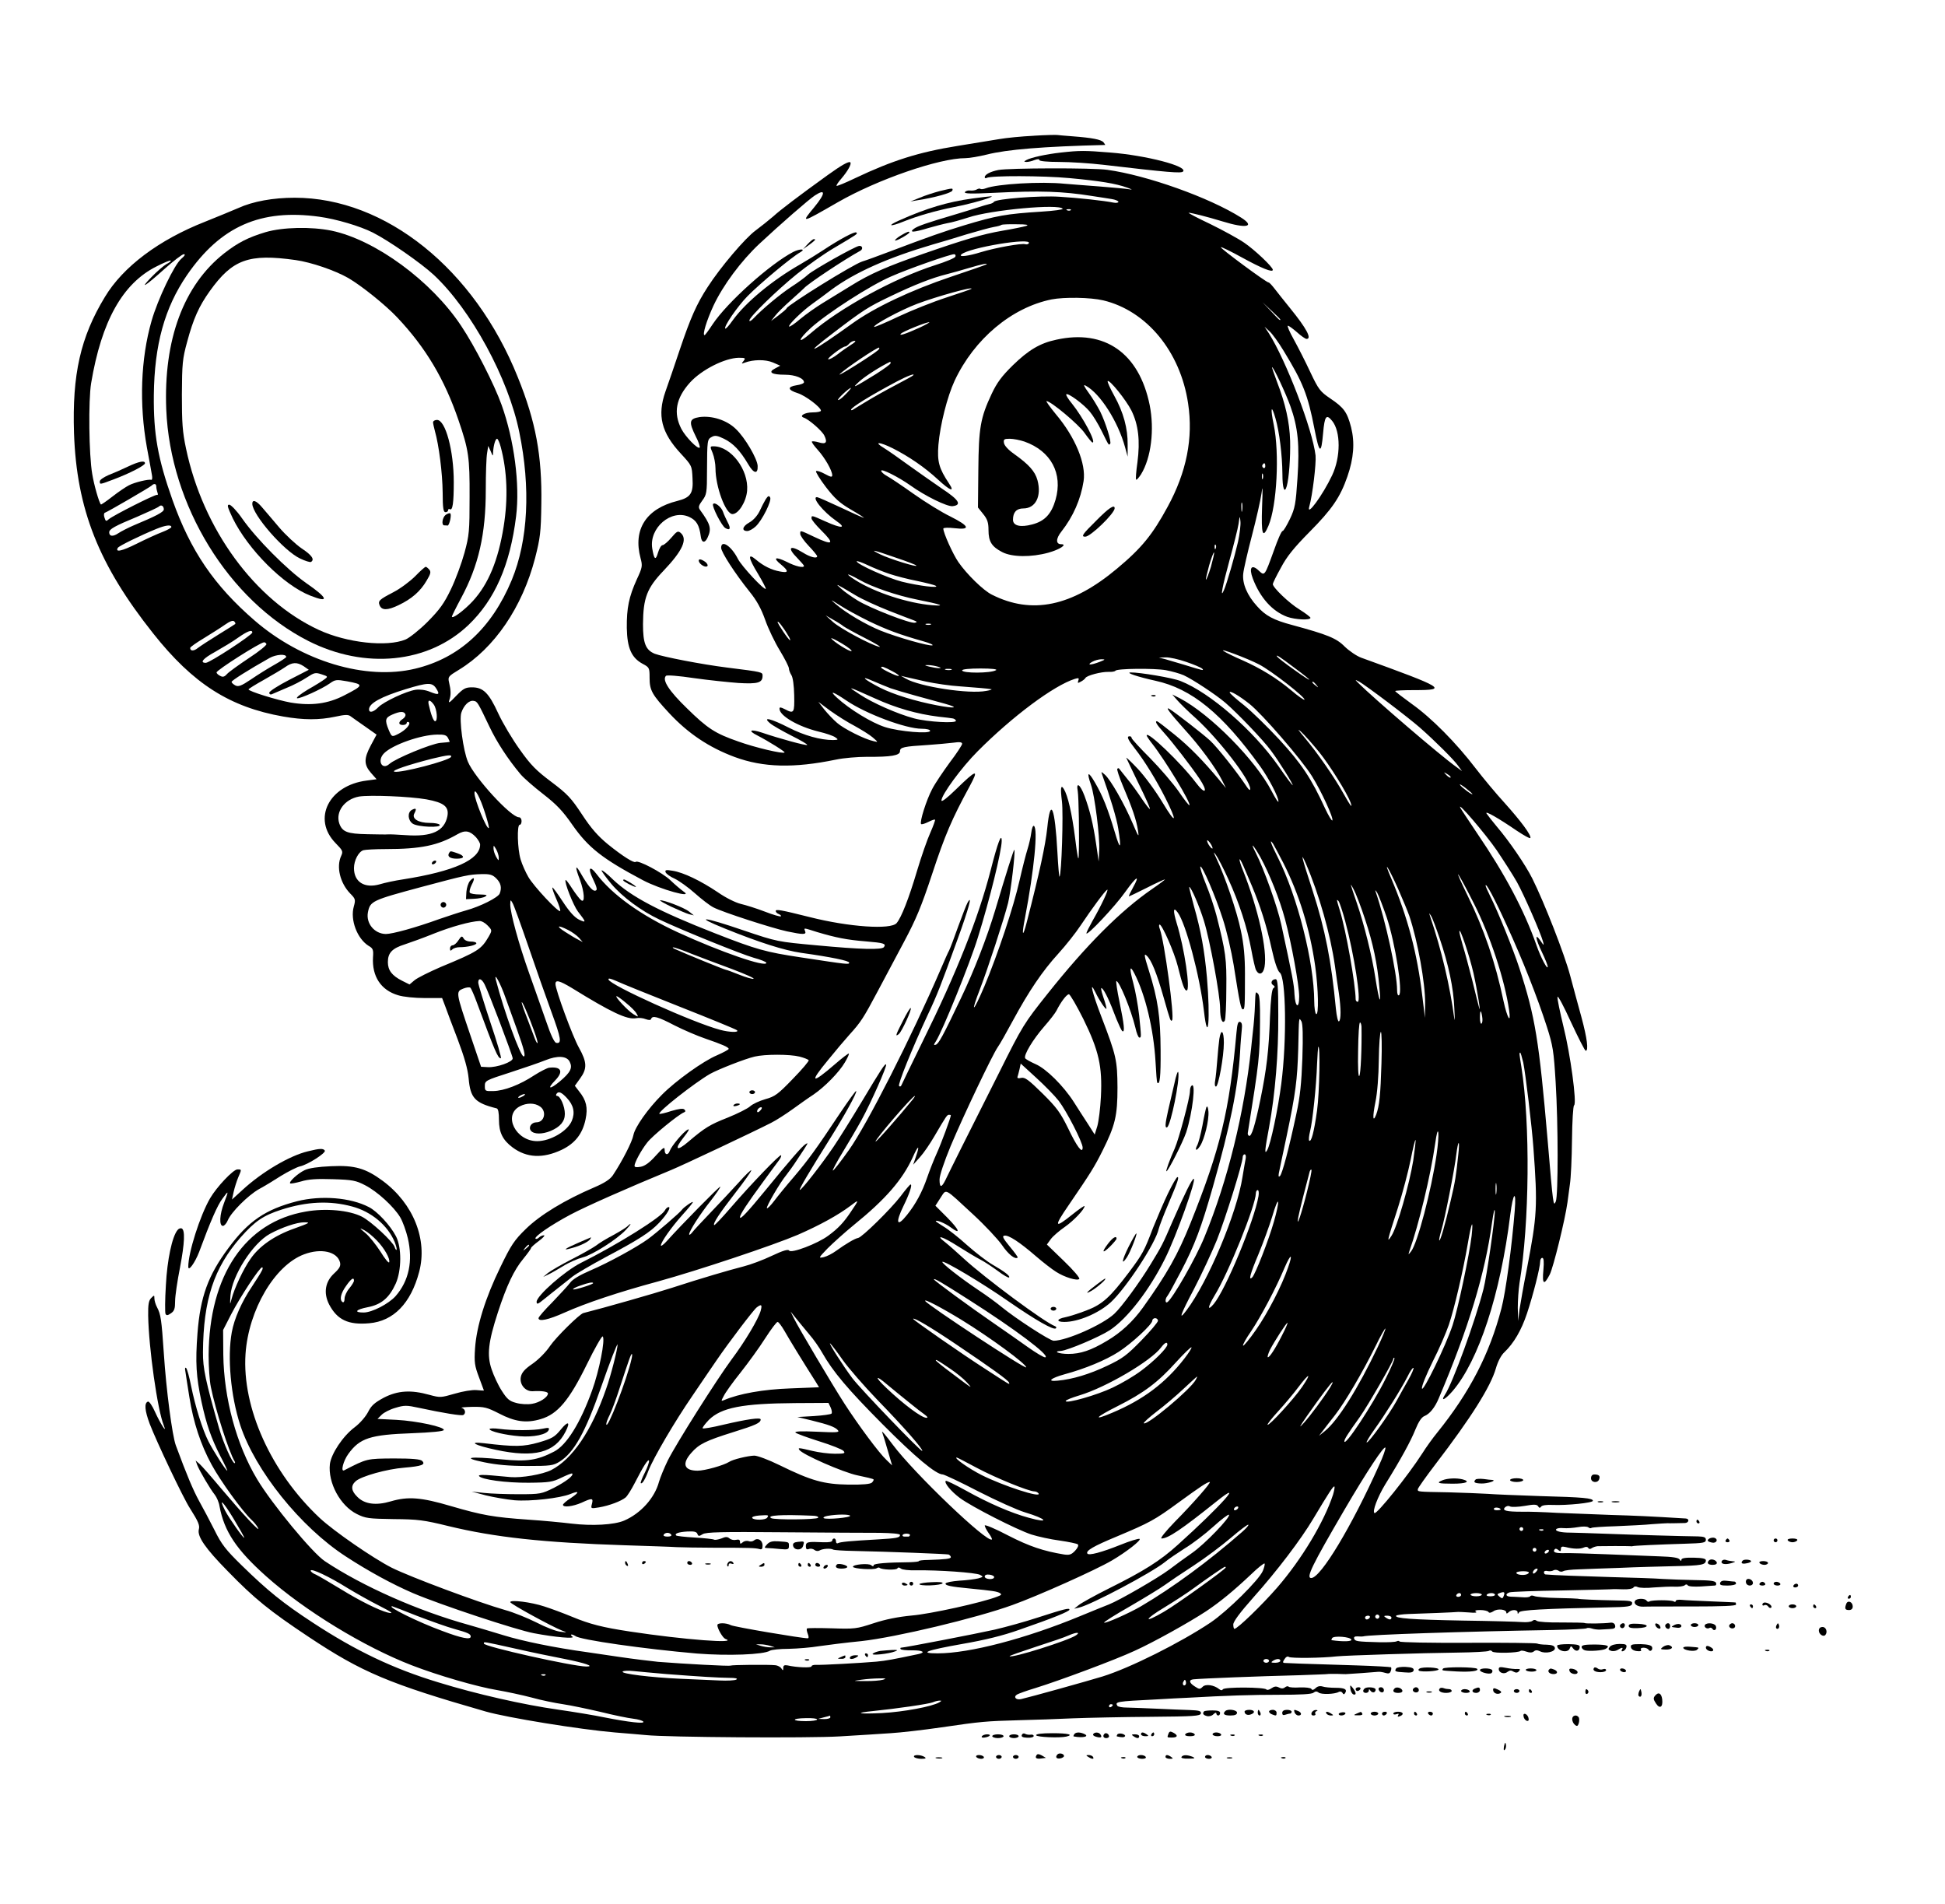 <?xml version="1.0" standalone="no"?>
<!DOCTYPE svg PUBLIC "-//W3C//DTD SVG 20010904//EN"
 "http://www.w3.org/TR/2001/REC-SVG-20010904/DTD/svg10.dtd">
<svg version="1.0" xmlns="http://www.w3.org/2000/svg"
 width="1033pt" height="1011pt" viewBox="0 0 1033 1011"
 preserveAspectRatio="xMidYMid meet">

<g transform="translate(0,1011) scale(0.1,-0.1)"
fill="#000000" stroke="none">
<path d="M5490 9389 c-63 -3 -146 -11 -185 -18 -38 -6 -137 -22 -220 -36 -205
-33 -345 -77 -543 -171 -52 -25 -96 -43 -99 -41 -2 3 9 20 25 38 35 41 56 79
48 87 -8 7 -48 -16 -119 -67 -161 -116 -254 -187 -290 -220 -23 -20 -66 -54
-94 -75 -54 -39 -187 -195 -255 -301 -58 -89 -91 -164 -147 -330 -28 -83 -62
-184 -77 -225 -44 -126 -22 -217 82 -329 58 -63 59 -64 62 -131 5 -80 -10
-102 -80 -120 -166 -41 -237 -151 -196 -304 11 -41 10 -49 -20 -113 -42 -93
-54 -152 -53 -258 2 -107 25 -158 84 -190 36 -19 37 -22 37 -75 0 -66 13 -89
105 -188 100 -107 210 -181 347 -232 152 -56 314 -60 537 -14 42 9 116 15 166
15 128 -1 175 7 175 30 0 21 20 25 150 33 47 3 106 9 133 12 34 5 47 3 47 -6
0 -6 -29 -51 -65 -98 -35 -48 -78 -111 -94 -142 -31 -58 -68 -176 -59 -186 4
-3 20 2 38 11 18 9 34 15 36 12 2 -2 -9 -33 -25 -69 -16 -35 -48 -127 -71
-204 -43 -145 -83 -247 -108 -276 -30 -36 -253 -21 -462 32 -156 39 -180 43
-180 32 0 -5 7 -13 16 -16 9 -4 14 -9 11 -12 -3 -3 -41 8 -85 25 -44 17 -102
35 -128 41 -28 7 -79 32 -122 62 -91 61 -182 105 -240 114 -35 6 -41 4 -37 -8
4 -9 25 -24 48 -34 23 -11 71 -45 107 -77 36 -32 81 -67 100 -76 48 -25 311
-110 390 -127 86 -18 104 -18 96 1 -7 19 -11 19 65 -5 98 -29 156 -41 257 -49
96 -8 109 -12 97 -30 -9 -16 -124 -13 -358 9 -207 19 -210 19 -387 79 -216 74
-271 79 -100 10 183 -74 315 -116 405 -129 158 -22 255 -42 255 -52 0 -11 -7
-10 -257 28 -186 28 -234 41 -456 128 -299 117 -444 194 -540 284 -31 31 -59
53 -62 50 -2 -2 21 -35 52 -72 58 -69 158 -143 255 -189 115 -55 437 -185 501
-203 37 -10 67 -22 67 -27 0 -26 -241 57 -470 162 -197 91 -348 199 -433 311
-35 46 -46 31 -19 -25 25 -52 27 -65 10 -65 -14 1 -38 30 -74 93 -29 51 -31
35 -4 -35 24 -65 28 -127 6 -108 -8 6 -29 34 -47 61 -17 27 -33 48 -35 46 -9
-9 41 -135 65 -167 45 -58 46 -62 7 -44 -24 12 -51 41 -87 96 -28 43 -53 77
-55 75 -3 -2 7 -30 21 -62 14 -31 23 -60 20 -63 -9 -9 -141 132 -169 181 -14
24 -33 66 -41 93 -17 56 -20 184 -5 184 6 0 10 9 10 20 0 11 -6 20 -14 20 -43
0 -236 211 -271 295 -25 59 -47 224 -35 260 13 40 42 68 66 63 19 -3 21 -6 84
-138 38 -80 97 -171 165 -252 17 -20 71 -67 120 -105 71 -55 104 -90 154 -162
85 -122 160 -181 375 -295 92 -49 276 -100 216 -60 -14 10 -45 36 -70 60 -42
40 -172 109 -184 97 -8 -8 -69 30 -148 94 -52 43 -88 83 -137 158 -58 88 -78
109 -163 173 -80 60 -109 89 -167 171 -39 54 -91 141 -115 193 -50 109 -80
138 -139 138 -35 0 -46 -6 -85 -46 -33 -35 -42 -41 -36 -23 10 28 9 53 -1 95
-7 30 -4 33 52 67 189 115 337 332 405 594 27 106 31 136 33 288 4 254 -29
435 -125 672 -230 574 -702 953 -1185 953 -114 0 -221 -19 -300 -55 -33 -14
-112 -47 -175 -72 -247 -97 -437 -240 -533 -400 -130 -214 -174 -412 -164
-723 14 -404 131 -699 420 -1063 212 -268 407 -392 691 -442 109 -19 191 -19
276 -1 50 11 69 12 81 3 9 -7 44 -31 78 -55 l61 -43 -30 -56 c-38 -71 -38
-103 0 -147 l30 -34 -52 -7 c-202 -25 -291 -204 -166 -332 38 -39 41 -44 30
-68 -27 -58 -6 -144 48 -200 28 -28 29 -33 19 -69 -20 -71 18 -171 79 -209 23
-13 26 -21 23 -60 -6 -102 42 -175 133 -202 28 -9 90 -15 142 -15 l92 0 16
-42 c8 -24 39 -104 67 -178 36 -96 53 -156 58 -207 9 -104 33 -130 149 -159 8
-2 12 -23 12 -61 0 -67 20 -107 72 -146 75 -56 161 -60 261 -13 71 34 111 85
127 162 13 62 4 101 -34 148 l-23 30 28 39 c38 52 37 86 -6 163 -34 60 -125
308 -125 339 0 23 21 18 86 -21 212 -131 295 -170 342 -161 14 3 37 1 51 -5
17 -6 27 -6 29 1 7 20 36 12 124 -34 49 -25 122 -56 163 -70 90 -31 125 -46
125 -55 0 -4 -28 -19 -62 -34 -72 -30 -219 -135 -293 -210 -75 -75 -143 -172
-151 -214 -6 -34 -59 -138 -109 -213 -14 -21 -44 -41 -98 -64 -159 -68 -288
-147 -363 -220 -63 -61 -80 -87 -137 -205 -79 -162 -126 -312 -134 -430 -5
-75 -2 -93 21 -154 14 -37 26 -69 26 -70 0 -1 -18 0 -39 2 -23 2 -72 -6 -116
-19 -73 -21 -77 -22 -135 -6 -97 27 -167 23 -241 -15 -50 -27 -67 -42 -84 -76
-13 -25 -43 -60 -71 -81 -63 -47 -125 -141 -132 -196 -11 -99 55 -221 143
-265 46 -23 62 -25 195 -27 129 -1 161 -5 291 -37 247 -60 506 -88 939 -102
124 -4 248 -8 275 -10 28 -1 115 -3 195 -3 188 0 221 -1 243 -7 13 -4 17 0 17
19 0 28 -26 43 -45 27 -7 -6 -20 -8 -29 -4 -9 3 -23 1 -31 -6 -12 -10 -15 -10
-15 3 0 10 -6 13 -20 10 -11 -3 -27 0 -35 7 -12 10 -21 10 -44 0 -17 -6 -34
-9 -39 -6 -5 3 -51 8 -102 11 -52 3 -96 8 -99 11 -10 10 12 18 58 21 37 2 51
-1 55 -13 5 -13 9 -13 28 -1 19 11 99 13 428 10 223 -2 453 -3 513 -3 64 -1
107 -5 107 -11 0 -15 -17 -18 -120 -24 -143 -8 -198 -13 -210 -20 -5 -3 -10 1
-10 9 0 9 -4 16 -10 16 -5 0 -10 -5 -10 -11 0 -7 -18 -10 -47 -9 -83 4 -93 2
-93 -21 0 -15 4 -19 16 -15 9 4 23 1 30 -5 7 -6 19 -7 26 -3 15 10 60 13 73 5
6 -3 53 -6 105 -7 194 -4 495 -16 508 -19 6 -3 12 -9 12 -14 0 -9 -27 -12
-120 -15 -27 0 -50 -3 -50 -6 0 -3 -21 -5 -47 -6 -124 -1 -193 -7 -193 -16 0
-7 -5 -7 -13 0 -14 12 -97 4 -97 -8 0 -11 112 -18 126 -8 6 4 13 5 16 2 11
-10 87 -13 94 -3 4 7 10 6 19 -1 7 -6 43 -10 81 -9 114 2 317 -12 339 -24 19
-10 18 -11 -10 -19 -16 -4 -61 -10 -100 -12 -38 -3 -71 -9 -73 -15 -3 -10 26
-17 123 -26 132 -13 148 -16 164 -24 13 -8 11 -11 -13 -20 -79 -31 -356 -92
-453 -100 -73 -7 -139 -20 -203 -41 -91 -30 -101 -31 -222 -27 -71 2 -130 2
-132 -1 -3 -2 -1 -15 4 -28 6 -15 6 -24 0 -24 -33 0 -394 61 -409 70 -25 13
-71 13 -71 0 0 -19 29 -68 42 -73 77 -27 -217 -5 -507 39 -145 22 -212 39
-306 78 -46 19 -113 44 -148 55 -69 23 -181 37 -181 23 0 -9 221 -130 275
-151 30 -11 29 -11 -9 -6 -22 2 -79 24 -127 49 -48 24 -122 54 -166 66 -141
40 -505 176 -603 225 -100 51 -307 194 -382 264 -258 242 -413 585 -394 871
16 234 155 471 311 529 90 34 176 15 191 -43 4 -19 -2 -31 -31 -58 -48 -44
-58 -104 -27 -165 43 -82 102 -110 213 -100 129 11 221 106 265 272 46 172
-30 363 -193 484 -91 67 -149 84 -274 78 -70 -3 -118 -10 -141 -21 -36 -17
-85 -62 -77 -70 3 -3 29 2 58 10 39 12 84 15 169 12 104 -3 123 -7 171 -32 65
-33 154 -115 187 -171 13 -22 31 -72 40 -110 28 -121 6 -227 -65 -308 -37 -41
-125 -87 -170 -87 -54 0 -41 16 21 28 73 14 115 49 150 126 31 70 32 192 1
251 -30 58 -100 133 -144 155 -98 51 -254 63 -381 31 -167 -43 -259 -105 -365
-249 -108 -145 -149 -259 -164 -451 -12 -157 -7 -232 21 -364 27 -124 51 -192
100 -289 23 -43 39 -78 37 -78 -7 0 -74 105 -100 156 -32 63 -70 186 -92 294
-9 47 -21 89 -26 95 -6 6 -8 -2 -4 -20 2 -17 12 -77 21 -135 21 -133 60 -252
118 -358 47 -87 164 -248 211 -292 15 -14 31 -34 36 -45 13 -27 -81 74 -196
210 -51 61 -102 119 -114 130 l-22 19 9 -25 c12 -30 68 -126 93 -157 10 -13
22 -40 25 -61 25 -134 90 -231 248 -372 204 -182 519 -374 772 -472 139 -54
350 -115 454 -132 52 -9 136 -27 185 -40 50 -14 124 -29 165 -35 41 -6 131
-25 200 -41 68 -17 146 -33 173 -36 26 -3 50 -10 54 -16 7 -12 -75 -3 -207 23
-52 11 -162 29 -245 41 -185 26 -436 83 -637 145 -241 73 -439 168 -665 316
-159 104 -240 169 -379 305 -85 83 -107 111 -145 188 -25 50 -62 119 -82 155
-31 57 -64 134 -123 294 -19 51 -51 292 -64 491 -12 178 -16 205 -36 243 -8
15 -14 36 -14 47 0 18 -1 18 -17 2 -13 -13 -17 -34 -16 -94 3 -171 49 -499 83
-583 20 -50 -19 11 -47 73 -14 32 -31 56 -37 54 -21 -7 -17 -48 9 -118 37 -96
178 -394 214 -449 45 -71 53 -91 47 -112 -9 -37 34 -100 153 -221 144 -148
222 -211 431 -350 283 -188 425 -248 940 -396 116 -33 498 -95 685 -111 66 -5
140 -12 165 -14 110 -12 866 -17 1030 -7 96 6 218 13 270 17 52 3 174 17 270
31 211 31 236 33 415 38 77 2 205 6 285 10 80 3 264 7 410 8 232 2 265 4 268
18 2 13 -9 16 -60 18 -35 1 -112 4 -173 7 -60 3 -131 5 -158 6 -26 0 -50 4
-53 10 -13 21 -3 23 201 33 66 4 143 8 170 9 212 12 343 16 489 16 112 0 173
3 182 11 10 8 18 8 27 1 13 -12 87 -9 107 3 7 4 16 2 20 -5 5 -9 9 -9 14 -1
13 20 -3 28 -51 28 -27 0 -58 3 -69 7 -14 4 -27 1 -37 -9 -11 -10 -18 -12 -22
-4 -4 6 -31 9 -61 8 -29 -2 -57 0 -60 4 -4 4 -13 2 -20 -4 -9 -7 -19 -7 -32 0
-14 7 -24 6 -40 -5 -11 -8 -23 -10 -26 -6 -8 13 -224 14 -231 1 -5 -7 -11 -6
-20 1 -27 22 -72 29 -88 12 -14 -14 -18 -13 -41 2 -30 19 -34 35 -8 38 54 5
333 16 567 22 77 3 142 5 145 6 3 1 25 1 50 1 25 -1 50 -2 55 -1 12 0 143 10
165 12 8 1 25 -2 38 -6 16 -5 24 -3 28 9 4 9 4 18 2 21 -3 2 -86 7 -184 10
-307 9 -369 12 -382 13 -10 1 -10 5 0 20 7 12 17 17 23 12 9 -8 180 -6 255 3
50 5 457 18 640 20 85 1 160 5 167 9 6 4 14 3 18 -3 7 -11 140 -8 151 3 3 3
17 1 31 -4 17 -6 30 -6 39 1 9 8 18 8 33 1 28 -15 83 -3 79 18 -2 11 -15 16
-44 17 -22 0 -45 3 -50 6 -5 3 -170 5 -367 4 -198 -1 -361 2 -364 7 -2 4 -9 4
-15 1 -6 -4 -48 -6 -92 -5 -119 3 -129 5 -134 19 -3 9 4 13 19 12 13 -1 26 -1
29 0 21 9 533 26 1008 34 95 2 175 6 178 9 3 3 16 3 28 -1 11 -4 30 -6 41 -6
11 1 35 2 53 3 26 1 33 5 30 19 -2 10 -11 16 -23 15 -37 -5 -135 -6 -139 -2
-2 2 -58 3 -123 3 -67 -1 -123 3 -130 8 -9 7 -17 7 -25 0 -7 -5 -31 -8 -53 -6
-22 2 -163 6 -314 8 -273 5 -365 12 -356 26 2 3 32 8 67 9 73 2 248 9 263 11
6 0 32 -1 59 -3 29 -3 43 -1 35 4 -9 6 -2 9 23 9 20 0 40 -5 43 -10 4 -7 13
-5 26 3 21 16 69 11 69 -6 0 -7 4 -7 12 1 16 16 48 15 48 0 0 -10 2 -10 8 0 8
12 131 19 467 26 112 2 130 5 133 19 3 15 -8 17 -85 18 -106 2 -196 6 -203 9
-3 1 -52 3 -110 4 -58 1 -112 6 -121 10 -10 4 -19 4 -22 -1 -3 -5 -23 -7 -44
-5 -21 1 -48 3 -60 3 -27 1 -30 15 -5 23 9 3 136 8 282 10 146 3 267 6 270 7
3 0 26 0 51 -1 26 -1 50 3 54 9 4 7 13 8 23 3 9 -5 49 -6 87 -2 39 3 88 5 110
4 22 -1 45 2 52 7 7 7 13 6 17 0 4 -6 33 -8 69 -6 34 2 67 5 74 5 7 0 10 6 7
14 -4 11 -30 14 -112 15 -59 1 -136 4 -172 6 -36 3 -159 7 -275 10 -173 5
-304 10 -347 14 -5 1 -8 6 -8 12 0 6 9 9 19 6 10 -2 25 -1 32 4 7 4 19 3 26
-2 7 -6 18 -7 25 -3 7 5 44 9 83 10 38 2 138 5 220 8 83 4 213 7 290 9 142 3
165 7 165 31 0 9 -19 13 -65 14 -45 1 -65 -3 -65 -11 0 -8 -3 -8 -9 1 -6 10
-39 15 -107 17 -54 2 -180 7 -279 11 -99 4 -200 7 -224 6 -49 -1 -65 4 -55 19
4 6 11 6 20 -2 11 -9 14 -8 14 5 0 13 6 15 27 10 39 -10 76 -11 95 -2 10 5 20
4 23 -2 4 -7 11 -7 18 -2 7 5 21 10 32 11 22 1 162 1 173 0 4 -1 9 -1 12 0 7
3 146 9 277 13 100 3 113 5 113 21 0 13 -9 17 -42 18 -81 1 -333 8 -488 14
-85 3 -171 6 -190 6 -50 0 -82 8 -75 18 3 5 20 8 38 6 18 -2 53 1 77 5 26 5
50 4 56 -1 6 -5 13 -6 16 -3 3 3 61 7 129 9 68 3 156 7 194 11 39 3 76 5 83 5
11 -1 36 0 90 1 21 0 27 22 6 24 -195 12 -266 15 -399 19 -88 3 -216 8 -285
11 -69 4 -153 7 -188 6 -82 0 -105 6 -89 23 7 7 18 10 27 5 8 -4 43 -3 78 3
50 9 65 8 71 -2 6 -10 10 -10 16 -2 4 7 29 11 63 9 75 -3 212 11 212 22 0 14
-50 19 -280 25 -118 4 -244 9 -280 12 -36 2 -128 6 -205 8 -171 3 -165 3 -165
16 0 6 42 65 93 132 190 248 294 413 322 511 10 35 28 70 45 85 50 48 90 116
120 206 32 96 70 244 70 276 0 10 5 19 11 19 8 0 10 -19 6 -65 -7 -76 3 -83
34 -23 19 38 81 289 94 383 3 22 9 66 13 97 5 31 10 137 11 235 1 98 6 180 11
183 16 10 -20 274 -56 417 -19 79 -34 150 -32 159 2 9 34 -51 72 -135 39 -83
73 -151 78 -151 16 0 7 67 -22 175 -17 61 -44 162 -61 225 -29 110 -137 387
-201 515 -36 72 -123 199 -188 275 -25 30 -50 62 -55 70 -10 17 62 -24 160
-91 39 -26 71 -44 73 -39 5 15 -50 89 -137 186 -45 49 -114 132 -154 184 -103
135 -235 268 -338 341 -48 35 -89 66 -89 69 0 3 46 5 102 5 181 0 160 12 -282
172 -25 9 -64 36 -88 59 -44 45 -92 64 -280 115 -98 26 -141 49 -186 100 -52
57 -79 120 -73 173 2 22 23 113 46 201 23 88 46 189 51 225 6 49 7 30 3 -72
-5 -147 3 -173 34 -100 45 107 59 385 28 536 -19 91 -13 112 9 35 21 -72 36
-195 37 -296 0 -77 11 -107 23 -65 12 42 20 154 18 240 -3 102 -25 198 -70
315 -16 43 -28 77 -26 77 8 0 72 -137 97 -206 41 -114 50 -208 38 -384 -9
-136 -13 -159 -40 -216 -17 -35 -34 -64 -39 -64 -6 0 -26 -46 -46 -103 -50
-138 -49 -137 -81 -107 -38 36 -53 15 -31 -43 39 -102 104 -174 183 -203 43
-15 123 -19 123 -5 0 4 -26 24 -58 44 -56 34 -142 117 -142 135 0 5 19 44 43
87 31 59 69 106 152 190 119 120 163 184 201 294 34 98 40 180 20 261 -21 81
-38 105 -111 154 -53 36 -62 47 -106 140 -26 56 -66 134 -88 174 -22 39 -36
72 -31 72 6 0 27 -16 49 -35 21 -19 44 -35 50 -35 30 0 0 56 -87 163 -31 38
-68 85 -82 103 -14 18 -28 34 -33 34 -12 0 -258 182 -253 187 2 3 53 -22 113
-55 104 -57 163 -81 163 -65 0 15 -96 106 -152 144 -32 22 -113 66 -180 99
-68 32 -119 59 -115 60 14 0 98 -21 180 -46 126 -39 176 -29 99 20 -169 107
-501 225 -711 254 -76 11 -522 10 -579 -1 -41 -8 -72 -24 -72 -38 0 -6 5 -7
10 -4 21 13 300 12 440 -1 163 -15 246 -29 305 -50 30 -11 33 -13 10 -9 -16 3
-88 9 -160 15 -71 5 -152 12 -180 14 -126 13 -359 -1 -419 -24 -13 -5 -26 -6
-29 -3 -3 3 -12 1 -19 -3 -7 -5 -23 -7 -35 -6 -11 2 -24 -2 -28 -8 -6 -9 33
-10 156 -4 243 12 363 8 519 -17 36 -5 82 -13 103 -16 20 -3 37 -10 37 -15 0
-5 -12 -7 -27 -4 -49 10 -185 25 -286 31 -103 7 -337 -11 -348 -27 -3 -5 -14
-10 -25 -12 -10 -2 -39 -11 -64 -19 -25 -8 -79 -25 -120 -37 -149 -44 -197
-61 -216 -75 -28 -21 -1 -20 77 4 35 10 81 22 102 26 21 3 70 17 110 30 119
40 484 74 501 46 3 -4 -47 -11 -112 -15 -189 -12 -239 -21 -412 -73 -111 -34
-178 -57 -400 -141 -58 -22 -121 -45 -141 -51 -48 -15 -392 -229 -401 -248 -1
-5 -21 -21 -43 -38 l-40 -30 22 28 c12 16 50 53 85 84 35 31 65 59 68 62 19
23 218 155 299 199 16 9 12 28 -6 26 -23 -3 -243 -127 -271 -152 -15 -14 -54
-43 -87 -64 -60 -39 -157 -120 -202 -168 -13 -14 -23 -19 -23 -12 0 18 143
158 253 247 55 44 142 106 195 137 130 77 128 76 120 83 -7 8 -89 -36 -178
-95 -30 -20 -84 -53 -120 -74 -149 -85 -291 -203 -359 -298 -19 -27 -36 -46
-39 -43 -10 9 65 118 118 172 67 68 235 208 280 233 33 19 -1 20 -37 2 -123
-64 -350 -267 -428 -384 -21 -32 -40 -58 -43 -58 -13 0 11 78 47 156 51 109
147 238 244 329 108 101 264 237 295 257 58 38 57 11 -3 -62 -72 -87 -73 -88
125 26 211 121 538 234 678 234 21 0 72 9 113 19 106 27 300 43 628 51 2 0 -2
6 -8 14 -13 15 -60 24 -165 32 -39 3 -75 6 -81 7 -5 1 -62 0 -125 -4z m197
-395 c-3 -3 -12 -4 -19 -1 -8 3 -5 6 6 6 11 1 17 -2 13 -5z m-3991 -35 c89
-12 217 -50 284 -84 85 -43 256 -162 324 -225 198 -185 396 -549 454 -835 61
-296 47 -574 -40 -785 -107 -257 -279 -415 -513 -471 -262 -63 -602 39 -853
256 -215 186 -340 370 -436 640 -78 221 -101 349 -99 557 3 267 57 463 176
637 179 260 392 353 703 310z m3754 -49 c-14 -4 -70 -16 -125 -25 -109 -19
-203 -47 -422 -123 -192 -67 -282 -106 -383 -169 -47 -29 -114 -70 -150 -92
-36 -22 -90 -60 -120 -85 -29 -25 -56 -43 -59 -40 -7 7 68 81 124 121 28 20
73 53 100 74 126 93 302 171 540 241 39 11 120 35 180 54 61 18 126 36 145 39
19 3 36 8 39 11 2 2 38 4 80 3 53 0 68 -3 51 -9z m14 -92 c-3 -5 -11 -7 -18
-5 -18 7 -161 -19 -236 -42 -67 -21 -122 -28 -104 -12 40 36 378 92 358 59z
m-4501 -82 c-37 -31 -125 -215 -158 -330 -58 -202 -66 -442 -25 -671 12 -66
25 -133 27 -148 3 -15 1 -27 -3 -25 -16 4 -88 -13 -119 -29 -16 -8 -56 -35
-88 -60 -32 -25 -60 -44 -61 -42 -10 10 -37 105 -46 161 -18 102 -21 392 -6
483 55 329 167 530 347 620 39 20 73 34 76 31 3 -2 -8 -11 -24 -19 -15 -9 -50
-39 -78 -68 -69 -71 -34 -50 70 44 47 42 93 77 101 77 10 0 6 -8 -13 -24z
m4111 11 c-2 -7 -50 -27 -107 -45 -216 -69 -506 -227 -663 -363 -71 -61 -68
-35 3 30 88 79 316 226 426 273 90 40 310 117 334 118 7 0 10 -6 7 -13z m165
-41 c-2 -2 -87 -32 -189 -66 -211 -71 -406 -163 -525 -249 -208 -150 -276
-183 -98 -48 160 122 184 137 301 193 129 62 221 98 301 118 31 8 85 23 121
34 64 19 98 26 89 18z m-80 -130 c-2 -2 -62 -23 -133 -46 -71 -23 -186 -69
-254 -101 -69 -33 -127 -57 -129 -55 -9 9 141 90 229 123 104 39 302 94 287
79z m700 -61 c231 -55 410 -272 451 -547 28 -184 -8 -365 -109 -550 -80 -147
-137 -218 -269 -328 -240 -201 -452 -245 -664 -138 -45 22 -133 108 -178 173
-29 42 -80 155 -80 178 0 5 26 6 60 2 87 -10 79 11 -22 62 -46 22 -133 76
-194 119 -62 44 -126 87 -143 96 -17 9 -31 22 -31 28 0 13 90 -32 154 -77 79
-57 196 -114 225 -111 51 6 35 33 -56 93 -48 33 -128 89 -178 125 -49 36 -108
77 -129 90 -60 36 -26 35 46 -1 85 -43 170 -101 240 -166 65 -60 91 -69 58
-20 -53 80 -63 115 -56 205 9 106 47 256 86 340 104 222 303 389 515 432 67
13 206 11 274 -5z m941 -102 c0 -8 -9 0 -50 45 l-45 47 48 -45 c26 -24 47 -45
47 -47z m-1916 -43 c-75 -34 -113 -46 -99 -32 11 12 133 61 150 61 6 0 -17
-13 -51 -29z m1934 -124 c102 -167 128 -232 163 -413 26 -134 36 -139 46 -24
8 92 17 104 48 66 46 -56 46 -192 0 -289 -50 -106 -139 -227 -121 -165 17 60
37 228 33 270 -16 138 -156 503 -248 649 l-23 35 26 -24 c15 -13 49 -60 76
-105z m-2298 33 c-19 -12 -52 -35 -72 -51 -21 -16 -43 -28 -49 -26 -10 3 75
68 90 68 5 0 14 7 21 15 7 8 20 15 29 15 9 0 1 -9 -19 -21z m144 -28 c-29 -26
-225 -149 -204 -128 29 30 203 146 209 141 3 -3 0 -8 -5 -13z m-715 -58 c-12
-15 -12 -16 6 -9 46 17 110 18 150 1 l39 -17 -28 -15 c-39 -20 -18 -33 54 -33
53 0 100 -19 100 -40 0 -6 -18 -13 -40 -16 -50 -8 -47 -25 7 -42 41 -13 123
-75 123 -93 0 -5 -20 -9 -44 -9 -42 0 -74 -19 -47 -28 27 -9 97 -70 109 -95
18 -37 9 -48 -30 -36 -17 5 -34 7 -36 4 -3 -2 11 -22 31 -44 38 -42 77 -110
77 -135 0 -11 -8 -10 -39 7 -22 12 -43 19 -47 15 -3 -4 20 -42 52 -84 47 -61
73 -85 133 -120 42 -24 72 -44 69 -44 -4 0 -60 25 -123 55 -64 30 -121 55
-126 55 -30 0 33 -78 102 -126 58 -40 29 -42 -55 -4 -78 35 -76 34 -76 17 0
-7 23 -35 50 -62 76 -75 65 -84 -38 -35 -74 35 -72 35 -72 15 0 -9 20 -38 45
-64 25 -26 45 -51 45 -55 0 -14 -37 -5 -75 19 -71 44 -87 28 -30 -29 19 -20
35 -38 35 -41 0 -13 -45 -3 -91 21 -61 30 -77 23 -31 -14 42 -35 41 -46 -5
-37 -45 8 -88 29 -128 63 -45 38 -42 11 10 -74 25 -42 44 -78 42 -81 -9 -8
-128 120 -148 159 -35 69 -89 104 -89 59 0 -23 74 -137 151 -233 39 -48 62
-91 83 -150 16 -46 51 -119 78 -163 26 -43 48 -86 48 -95 0 -8 6 -24 13 -35 8
-12 14 -55 15 -107 2 -95 -1 -100 -50 -74 -22 11 -28 12 -28 2 0 -37 98 -94
207 -121 39 -9 80 -23 90 -31 17 -12 16 -13 -13 -14 -66 0 -153 24 -235 66
-94 48 -143 60 -99 23 14 -12 65 -41 114 -66 48 -24 86 -46 83 -49 -5 -5 -148
34 -239 65 -63 21 -79 12 -25 -15 58 -30 148 -86 144 -90 -8 -9 -159 27 -245
58 -124 43 -164 69 -274 177 -94 91 -133 150 -111 172 5 5 68 0 148 -12 77
-11 184 -22 237 -26 103 -6 128 1 128 38 0 20 3 20 -189 44 -136 17 -340 57
-383 73 -49 20 -63 56 -63 157 1 140 21 192 109 284 102 107 130 169 90 202
-14 11 -20 7 -49 -27 -18 -21 -39 -39 -46 -39 -7 0 -18 -18 -24 -39 -13 -45
-21 -38 -31 22 -17 109 101 210 196 167 39 -18 54 -43 62 -104 4 -34 22 -37
36 -6 22 47 16 70 -40 147 -10 14 -8 23 12 50 23 31 25 41 25 158 1 163 1 167
26 180 16 9 29 7 64 -10 49 -24 86 -63 128 -134 30 -52 53 -56 51 -10 -2 38
-67 150 -116 196 -48 47 -127 72 -193 63 -55 -9 -58 -25 -19 -104 15 -28 23
-55 20 -58 -10 -10 -75 57 -97 99 -44 85 -29 164 46 247 62 68 185 130 259
131 35 0 37 -2 25 -17z m781 -12 c0 -5 -35 -30 -77 -57 -123 -76 -132 -79 -88
-39 31 28 111 79 163 104 1 0 2 -3 2 -8z m119 -65 c-2 -3 -45 -26 -94 -52 -50
-26 -119 -65 -155 -87 -36 -22 -68 -41 -72 -44 -5 -2 -8 -2 -8 1 0 12 100 74
243 150 59 31 101 46 86 32z m-359 -101 c-18 -19 -36 -32 -39 -29 -5 5 57 63
68 64 3 0 -10 -16 -29 -35z m2230 -381 c0 -8 -5 -12 -10 -9 -6 4 -8 11 -5 16
9 14 15 11 15 -7z m-13 -66 c-3 -7 -5 -2 -5 12 0 14 2 19 5 13 2 -7 2 -19 0
-25z m-5877 -42 c0 -8 3 -22 6 -31 4 -9 3 -15 -2 -13 -11 3 -232 -109 -256
-129 -14 -13 -17 -12 -23 8 -5 13 -3 25 2 26 17 6 237 134 248 144 13 13 25
11 25 -5z m5767 -128 c-2 -13 -4 -5 -4 17 -1 22 1 32 4 23 2 -10 2 -28 0 -40z
m-5727 7 c0 -14 -40 -35 -160 -85 -30 -13 -67 -32 -82 -42 -28 -19 -48 -17
-48 5 0 17 28 33 149 83 58 25 110 49 115 54 12 12 26 3 26 -15z m5705 -173
c-18 -78 -59 -221 -75 -257 -21 -48 -8 21 30 160 22 80 44 167 48 193 6 44 7
45 10 13 2 -18 -4 -68 -13 -109z m-5665 79 c0 -4 -21 -16 -47 -26 -27 -10 -88
-38 -136 -62 -80 -40 -117 -48 -101 -22 6 10 123 67 204 100 49 20 80 24 80
10z m5547 -113 c-3 -8 -6 -5 -6 6 -1 11 2 17 5 13 3 -3 4 -12 1 -19z m-1695
-51 c54 -18 101 -36 104 -40 13 -13 -142 35 -191 59 -61 30 -39 25 87 -19z
m1669 -48 c-12 -39 -24 -69 -26 -67 -2 2 6 36 17 76 12 40 23 70 26 68 2 -3
-6 -37 -17 -77z m-1706 -37 c33 -11 98 -28 145 -37 47 -10 92 -21 100 -26 22
-14 -92 0 -180 22 -75 19 -240 93 -240 108 0 4 26 -5 58 -20 31 -15 84 -36
117 -47z m-161 -31 c68 -39 201 -84 306 -105 130 -26 157 -36 80 -30 -129 11
-301 67 -405 132 -63 40 -50 42 19 3z m-19 -83 c33 -20 112 -56 175 -81 63
-25 124 -48 135 -52 17 -7 17 -9 4 -12 -24 -6 -237 77 -304 118 -31 19 -71 47
-88 63 -35 31 -31 29 78 -36z m70 -137 c96 -46 160 -70 290 -107 33 -9 54 -19
47 -21 -16 -6 -188 43 -275 78 -77 31 -186 95 -237 140 -33 28 -32 28 20 -5
30 -20 100 -58 155 -85z m-135 -27 c8 -6 60 -35 115 -63 55 -28 89 -49 75 -46
-47 11 -205 96 -245 131 l-40 36 40 -23 c22 -12 47 -28 55 -35z m-3231 12 c-2
-2 -42 -27 -89 -56 -47 -29 -96 -61 -109 -71 -22 -18 -41 -17 -41 0 0 5 33 28
73 52 39 24 90 56 111 71 27 19 43 25 50 18 5 -5 8 -11 5 -14z m2935 -58 c10
-15 15 -28 12 -28 -7 0 -66 87 -66 97 0 10 31 -29 54 -69z m759 55 c-7 -2 -19
-2 -25 0 -7 3 -2 5 12 5 14 0 19 -2 13 -5z m-3603 -42 c0 -13 -226 -161 -247
-161 -34 0 -15 23 49 58 40 23 96 56 123 76 50 35 75 44 75 27z m3182 -99
c-11 -3 -96 50 -107 68 -3 5 22 -7 56 -27 34 -20 57 -39 51 -41z m-3107 38 c3
-5 -38 -39 -92 -74 -54 -36 -107 -74 -117 -85 -14 -16 -23 -18 -37 -10 -11 5
-19 14 -19 18 0 12 229 158 252 160 4 1 10 -3 13 -9z m5271 -108 c65 -33 251
-178 242 -188 -3 -2 -34 19 -69 49 -79 66 -162 117 -261 161 -42 18 -87 40
-100 49 -26 18 126 -39 188 -71z m-5166 39 c0 -3 -28 -22 -62 -41 -34 -19 -90
-54 -125 -78 -52 -35 -67 -40 -83 -32 -11 6 -20 14 -20 19 0 7 90 64 202 127
34 19 89 23 88 5z m5357 -59 c103 -76 101 -84 -2 -10 -47 33 -88 65 -92 71 -9
14 11 2 94 -61z m-577 33 c41 -14 79 -30 85 -36 11 -12 7 -11 -100 22 -33 10
-76 22 -95 28 l-35 9 36 1 c19 1 69 -10 109 -24z m-460 0 c-47 -18 -71 -18
-40 0 14 8 36 14 50 14 22 0 21 -2 -10 -14z m-4227 -23 l27 -19 -105 -54 c-58
-30 -105 -60 -105 -68 0 -7 6 -11 13 -8 6 3 41 18 77 33 36 14 85 40 109 56
40 26 46 28 79 17 34 -11 35 -12 16 -26 -10 -8 -50 -33 -89 -55 -38 -23 -64
-43 -57 -46 14 -4 130 48 174 79 28 20 35 21 91 11 91 -17 90 -21 -15 -75 -87
-45 -175 -56 -284 -38 -72 13 -224 60 -224 70 0 3 37 26 82 51 44 25 95 55
112 67 38 27 63 28 99 5z m3367 -2 c20 -6 21 -8 5 -8 -11 0 -33 4 -50 8 -27 7
-27 8 -5 8 14 0 36 -4 50 -8z m-240 -25 c25 -13 39 -24 32 -25 -14 0 -92 38
-92 45 0 9 15 4 60 -20z m313 8 c-7 -2 -21 -2 -30 0 -10 3 -4 5 12 5 17 0 24
-2 18 -5z m237 -2 c-28 -17 -180 -17 -180 -1 0 6 39 10 98 10 60 0 91 -4 82
-9z m902 0 c32 -6 75 -18 95 -27 48 -22 172 -104 221 -146 63 -54 203 -200
242 -254 43 -57 122 -184 115 -184 -2 0 -37 46 -76 103 -133 189 -363 389
-518 450 -40 17 -220 47 -266 46 -30 -1 40 -24 131 -44 193 -42 355 -174 558
-456 45 -63 96 -161 96 -185 0 -9 -16 16 -36 54 -85 165 -326 409 -488 494
l-40 20 26 -30 c14 -16 59 -61 101 -98 120 -110 287 -326 287 -373 0 -10 -6
-7 -17 9 -53 80 -159 213 -196 247 -39 36 -185 149 -216 168 -25 15 2 -21 79
-107 81 -88 169 -208 201 -273 l20 -40 -33 40 c-90 108 -161 180 -240 244 -48
39 -90 71 -93 71 -13 0 -2 -18 36 -60 47 -52 141 -174 188 -243 49 -72 35 -93
-17 -24 -79 105 -262 280 -262 251 0 -3 13 -23 29 -43 70 -89 208 -317 198
-327 -2 -3 -28 30 -57 73 -30 43 -98 122 -152 177 -54 54 -98 102 -98 107 0 5
-4 9 -10 9 -18 0 -11 -16 28 -66 51 -65 113 -166 161 -261 66 -131 58 -146
-14 -26 -37 62 -97 143 -132 180 -35 37 -63 64 -61 58 2 -5 32 -68 66 -138 35
-71 62 -131 59 -133 -2 -2 -21 22 -42 53 -21 32 -56 81 -79 108 -22 28 -41 52
-43 54 -2 2 -6 2 -9 -2 -3 -3 10 -44 30 -91 48 -112 72 -182 80 -237 6 -39 3
-35 -29 40 -44 103 -117 231 -147 257 -19 17 -21 17 -15 2 42 -117 78 -235 86
-288 18 -111 11 -119 -18 -20 -38 127 -64 193 -106 265 -36 62 -45 57 -21 -12
20 -56 48 -277 44 -348 l-3 -60 -13 90 c-16 110 -34 182 -62 258 -23 62 -46
78 -36 25 5 -32 9 -238 5 -343 -1 -34 -7 -3 -19 94 -17 133 -39 227 -60 261
-16 26 -19 6 -10 -66 8 -65 -2 -389 -13 -400 -2 -2 -7 55 -11 128 -13 243 -37
300 -54 131 -10 -93 -40 -233 -109 -501 -22 -86 -28 -71 -9 25 48 252 70 473
47 487 -5 3 -11 -13 -14 -37 -3 -23 -12 -62 -20 -87 -8 -25 -27 -99 -42 -165
-32 -142 -115 -391 -187 -563 -61 -143 -76 -150 -22 -11 41 107 125 364 148
454 14 57 40 275 33 282 -3 3 -44 -127 -102 -322 -43 -143 -111 -319 -181
-465 -97 -204 -119 -243 -134 -248 -12 -4 -12 -1 1 19 34 53 180 412 222 549
63 201 127 462 127 514 0 47 -21 -8 -59 -157 -66 -255 -180 -542 -360 -906
-61 -124 -112 -230 -114 -235 -3 -6 -8 -8 -12 -3 -8 7 67 194 152 377 51 108
69 155 159 403 60 165 80 241 53 194 -6 -10 -28 -67 -50 -127 -21 -60 -43
-117 -48 -127 -6 -10 -25 -54 -44 -98 -157 -364 -392 -827 -489 -963 -44 -62
-82 -111 -85 -108 -2 2 21 46 53 98 31 51 77 129 101 173 48 88 136 286 129
292 -6 6 -26 -25 -132 -202 -53 -88 -119 -194 -147 -235 -61 -90 -169 -229
-179 -229 -8 -1 56 106 160 272 73 116 146 247 139 253 -2 3 -41 -51 -86 -118
-129 -194 -168 -247 -244 -337 -40 -46 -87 -104 -105 -128 -19 -25 -36 -42
-39 -39 -6 6 69 135 103 176 11 14 39 52 60 85 60 90 59 89 42 79 -18 -11 -83
-86 -212 -244 -95 -116 -136 -160 -136 -144 0 15 40 75 120 184 41 56 81 111
89 121 8 11 12 22 9 24 -6 6 -159 -153 -267 -278 -46 -54 -86 -95 -88 -93 -8
8 26 60 112 171 47 60 85 114 85 120 0 5 -31 -24 -67 -65 -37 -41 -105 -113
-150 -160 -45 -47 -89 -94 -97 -105 -9 -11 -15 -15 -16 -10 0 17 57 106 115
179 30 39 53 72 50 74 -3 4 -209 -205 -283 -288 -17 -19 -32 -30 -32 -24 0 18
55 96 114 162 31 34 56 65 56 68 0 7 -49 -27 -58 -40 -9 -14 -135 -123 -182
-157 -58 -42 -209 -125 -303 -165 -58 -25 -97 -48 -110 -67 -12 -16 -55 -62
-94 -103 -40 -40 -73 -78 -73 -84 0 -20 52 -9 137 29 114 51 287 109 498 166
214 59 612 192 743 248 119 52 214 105 278 153 48 37 48 35 3 -31 -38 -57 -67
-88 -120 -127 -56 -42 -198 -96 -208 -79 -5 8 -33 0 -92 -28 -46 -22 -113 -47
-149 -56 -78 -20 -222 -62 -385 -115 -90 -29 -359 -106 -467 -133 -21 -6 -144
-127 -177 -175 -22 -33 -62 -73 -94 -95 -41 -28 -56 -46 -61 -69 -8 -40 24
-78 63 -76 47 3 81 -2 81 -12 0 -20 -45 -49 -85 -55 -23 -4 -60 -2 -84 5 -35
9 -48 20 -76 64 -19 29 -43 81 -54 114 -26 76 -18 145 33 302 47 144 86 226
135 285 22 27 41 53 41 57 0 4 19 21 42 38 22 16 34 30 27 30 -8 0 -20 -5 -27
-12 -6 -6 -14 -9 -18 -6 -9 10 81 72 186 128 81 43 300 140 535 237 61 25 438
203 530 250 28 14 79 47 115 73 36 26 85 61 110 77 60 41 136 118 167 171 14
24 24 45 21 47 -2 2 -35 -23 -73 -56 -126 -109 -139 -101 -37 22 37 46 88 106
113 134 61 67 75 89 150 230 35 66 98 185 141 265 63 118 91 185 149 360 68
206 104 290 198 463 52 96 39 93 -73 -16 -46 -45 -76 -68 -76 -58 0 30 107
176 192 261 184 185 405 350 517 385 20 6 23 4 18 -9 -5 -14 -3 -15 13 -6 10
5 22 14 25 20 8 13 83 33 122 32 18 -1 34 2 37 6 7 12 205 14 268 3z m-1462
-96 c20 -7 80 -25 135 -40 55 -15 124 -34 153 -42 79 -22 56 -27 -40 -9 -116
22 -233 58 -304 94 -84 43 -111 68 -39 36 33 -14 76 -32 95 -39z m190 35 c47
-10 128 -22 180 -25 90 -7 143 -11 165 -15 6 -1 -7 -6 -27 -9 -91 -18 -352 22
-427 65 l-26 15 25 -6 c14 -3 63 -14 110 -25z m2449 -108 c69 -52 146 -113
171 -135 84 -74 182 -172 203 -202 l22 -30 -30 22 c-86 61 -436 362 -520 445
-20 20 -20 20 4 8 13 -7 80 -55 150 -108z m-378 91 c13 -16 12 -17 -3 -4 -10
7 -18 15 -18 17 0 8 8 3 21 -13z m-4675 -18 c22 -34 15 -38 -32 -19 -23 10
-53 14 -76 11 -50 -7 -171 -64 -199 -93 -25 -26 -49 -32 -49 -11 0 32 64 67
194 107 118 36 141 37 162 5z m2331 -54 c112 -51 224 -83 338 -97 33 -3 67 -8
74 -9 8 -1 16 -6 18 -12 6 -16 -151 -7 -222 12 -87 23 -221 82 -290 128 -71
46 -65 44 82 -22z m-152 -11 c104 -71 316 -150 400 -150 27 0 45 -5 45 -11 0
-18 -165 -4 -240 20 -69 22 -188 94 -255 156 -44 40 -21 33 50 -15z m2141 -18
c67 -53 276 -294 332 -384 50 -80 117 -226 108 -235 -3 -3 -20 25 -38 63 -73
160 -127 240 -242 365 -63 68 -148 151 -189 184 -42 33 -76 63 -76 68 -1 12
51 -18 105 -61z m-4332 -4 c17 -24 22 -88 7 -88 -9 0 -22 35 -34 88 -7 28 7
28 27 0z m2235 -113 c36 -20 80 -47 96 -61 30 -26 30 -26 5 -20 -48 10 -159
66 -194 97 -20 17 -50 49 -68 71 l-32 41 63 -47 c35 -25 93 -62 130 -81z
m-2386 62 c3 -7 -4 -19 -14 -25 -25 -16 -24 -32 1 -32 11 0 20 5 20 11 0 5 5
7 11 4 13 -9 -16 -42 -53 -61 -37 -19 -37 -19 -54 21 -21 51 -18 64 19 80 41
18 63 19 70 2z m4854 -202 c56 -70 148 -217 166 -267 13 -36 -2 -16 -39 50
-46 83 -139 217 -207 297 -32 38 -39 49 -18 30 18 -16 62 -66 98 -110z m-4627
75 c6 -11 9 -20 8 -20 -2 -1 -24 -3 -49 -5 -48 -4 -239 -83 -271 -112 -39 -35
-67 18 -28 57 45 45 195 98 282 99 38 1 50 -3 58 -19z m15 -100 c-13 -20 -265
-86 -300 -78 -21 5 75 37 200 69 83 20 108 23 100 9z m5309 -109 c-2 -3 -12 3
-22 13 -16 17 -16 18 5 5 12 -7 20 -15 17 -18z m116 -88 c0 -7 -58 36 -66 49
-4 7 9 -1 29 -16 20 -16 37 -30 37 -33z m-5245 -97 c14 -43 24 -81 21 -83 -10
-11 -76 150 -76 185 0 32 30 -23 55 -102z m-310 69 c93 -17 121 -39 111 -90
-16 -79 -83 -110 -221 -100 -44 3 -87 5 -95 4 -8 -1 -58 0 -110 1 -105 2 -132
12 -148 57 -21 62 28 129 105 143 57 9 267 1 358 -15z m5684 -270 c37 -55 86
-131 108 -170 37 -67 123 -263 138 -315 6 -23 5 -23 -14 5 -31 44 -26 10 9
-63 17 -35 30 -69 30 -75 0 -22 -37 48 -60 114 -65 185 -167 377 -315 594 -44
66 -85 127 -89 135 -21 42 134 -139 193 -225z m-5421 69 c12 -14 22 -31 22
-39 0 -80 -137 -142 -410 -185 -41 -6 -97 -18 -123 -26 -81 -23 -137 12 -137
86 0 40 24 87 50 95 11 3 64 6 117 6 189 0 279 19 383 79 40 23 65 19 98 -16z
m3912 -58 c0 -5 -7 -1 -15 10 -8 10 -14 24 -14 29 0 6 6 1 14 -9 8 -11 15 -24
15 -30z m376 -79 c83 -164 141 -350 169 -547 17 -122 20 -264 5 -255 -5 3 -10
34 -10 68 -1 208 -89 556 -194 765 -35 69 -47 103 -25 72 5 -8 30 -55 55 -103z
m-4167 28 c0 -18 -1 -17 -14 5 -8 14 -14 34 -14 45 0 18 1 17 14 -5 8 -14 14
-34 14 -45z m4045 3 c49 -90 102 -222 131 -330 34 -126 75 -350 75 -410 0 -69
-21 -58 -25 12 -2 51 -10 93 -70 370 -21 97 -92 295 -136 382 -32 62 -13 43
25 -24z m-171 -115 c58 -126 101 -258 123 -378 9 -49 20 -98 25 -107 16 -30
38 -21 45 17 16 87 -33 307 -115 514 -25 61 -23 81 2 24 9 -21 29 -69 46 -108
44 -105 77 -207 105 -334 16 -73 32 -118 43 -126 33 -25 38 -358 8 -590 -17
-133 -57 -324 -75 -353 -15 -26 -13 -1 10 121 33 181 50 391 49 595 0 155 -3
192 -14 192 -20 0 -30 -21 -14 -31 11 -7 11 -11 2 -17 -8 -5 -14 -57 -18 -152
-6 -177 -18 -278 -51 -439 -29 -140 -47 -197 -60 -193 -5 2 -8 9 -7 15 62 389
63 404 65 591 1 92 -2 140 -10 148 -14 14 -14 18 -17 -62 -1 -36 -6 -99 -11
-140 -4 -41 -9 -79 -9 -85 -37 -347 -124 -703 -248 -1004 -45 -111 -170 -329
-197 -346 -12 -8 -13 17 -1 31 5 5 38 65 74 134 72 137 108 234 168 445 93
327 134 529 145 715 2 47 7 101 9 121 3 26 1 39 -9 42 -10 4 -15 -10 -19 -56
-38 -420 -86 -618 -244 -1012 -68 -169 -125 -270 -253 -449 -53 -74 -117 -133
-190 -176 -85 -51 -141 -70 -206 -70 -52 0 -84 14 -39 16 36 3 204 74 259 110
94 62 211 214 293 379 59 117 169 425 153 425 -9 0 -47 -77 -112 -225 -54
-125 -56 -129 -117 -229 -58 -96 -155 -228 -193 -263 -62 -58 -254 -143 -322
-143 -20 0 -203 119 -276 179 -25 21 -81 62 -125 91 -94 63 -196 143 -190 149
9 8 214 -114 350 -209 146 -101 242 -156 253 -144 4 4 2 8 -4 11 -54 19 -373
256 -484 358 -36 33 -81 73 -100 88 -58 44 -13 31 69 -22 42 -26 94 -58 116
-69 22 -11 64 -39 94 -61 30 -23 57 -38 60 -35 8 7 -23 31 -89 69 -29 17 -89
63 -134 103 -44 40 -100 84 -124 98 -23 14 -42 27 -42 29 0 9 50 -11 78 -32
58 -43 48 -15 -17 51 l-63 63 27 42 c33 49 16 57 173 -88 63 -58 131 -131 153
-162 33 -49 71 -80 84 -67 2 2 -17 28 -42 58 -36 44 -42 56 -29 58 22 5 81
-34 169 -110 37 -32 85 -69 106 -82 45 -29 112 -49 123 -38 5 5 -32 48 -82 96
l-90 87 21 29 c12 16 46 45 75 65 47 33 104 93 104 110 0 4 -29 -16 -64 -44
-97 -78 -101 -68 -19 51 114 167 135 200 178 286 68 136 80 186 80 337 -1 145
-6 168 -86 377 -48 125 -66 199 -31 128 21 -44 54 -92 58 -87 2 2 -5 30 -16
61 -13 39 -15 55 -7 47 14 -11 41 -68 77 -164 13 -31 26 -60 31 -63 14 -8 10
32 -15 154 -13 61 -20 112 -17 112 16 0 78 -152 101 -247 6 -29 16 -53 21 -53
11 0 11 0 -1 118 -6 53 -20 130 -31 171 -22 81 -19 100 6 51 58 -112 102 -296
112 -468 3 -59 7 -109 9 -111 14 -16 19 31 18 172 -1 178 -14 270 -63 425 -25
79 -26 91 -11 77 25 -23 53 -91 91 -225 35 -123 36 -126 44 -118 14 14 -41
420 -65 484 -5 13 -6 24 -1 24 13 0 78 -148 96 -220 25 -101 36 -130 47 -130
22 0 -11 224 -53 359 -20 67 -18 88 6 55 43 -58 117 -336 139 -522 22 -190 35
-42 16 178 -13 144 -32 248 -69 378 -15 56 -27 102 -25 102 10 0 55 -105 78
-180 32 -103 86 -396 86 -465 0 -55 12 -86 25 -65 4 7 8 82 8 168 2 160 -3
196 -53 393 -11 41 -35 115 -55 163 -20 49 -33 91 -30 94 9 9 81 -158 119
-277 21 -63 46 -173 58 -245 32 -205 39 -236 49 -236 10 0 11 13 11 190 0 89
-6 155 -22 229 -20 99 -85 289 -130 383 -16 34 -17 38 -3 19 10 -13 40 -71 66
-128z m413 80 c70 -163 130 -374 154 -543 6 -47 16 -112 21 -146 11 -77 12
-141 0 -148 -5 -3 -12 27 -16 67 -24 253 -57 421 -123 625 -58 178 -69 220
-36 145z m489 -132 c25 -57 52 -122 60 -145 45 -135 85 -358 84 -465 l-1 -76
-14 115 c-27 228 -78 420 -165 625 -46 107 -17 64 36 -54z m404 -81 c86 -170
163 -404 186 -565 11 -77 -10 -42 -30 50 -43 205 -103 380 -191 560 -35 72
-57 121 -48 110 8 -11 46 -81 83 -155z m-5193 135 c24 -24 30 -49 18 -80 -8
-21 -103 -69 -180 -90 -32 -9 -95 -30 -139 -45 -130 -47 -251 -80 -286 -80
-60 1 -106 56 -95 115 12 60 21 64 289 136 232 62 248 65 315 67 44 1 58 -3
78 -23z m3381 -49 c-14 -26 -24 -46 -21 -46 2 0 45 20 94 45 49 25 93 45 97
45 3 0 -27 -23 -68 -51 -168 -116 -348 -296 -555 -556 -125 -157 -133 -169
-258 -420 -71 -142 -161 -321 -200 -398 -38 -77 -77 -154 -85 -172 -21 -42
-31 -41 -31 3 0 22 24 93 59 178 68 162 222 485 250 525 11 15 47 79 81 142
84 155 156 262 241 355 40 44 93 111 118 149 61 91 128 182 141 190 12 7 -33
-88 -78 -166 -17 -31 -32 -60 -32 -65 0 -19 155 146 206 219 60 84 82 97 41
23z m1233 -168 c42 -126 66 -239 76 -362 10 -103 -1 -78 -21 49 -18 119 -61
290 -99 400 -38 111 -38 112 -17 73 11 -20 39 -92 61 -160z m752 -31 c84 -182
163 -383 213 -538 33 -103 37 -131 47 -294 14 -227 14 -602 1 -635 -13 -30
-14 -24 -43 320 -46 534 -66 660 -151 920 -32 98 -113 299 -155 382 -13 26
-24 51 -24 55 1 19 48 -69 112 -210z m-637 41 c45 -135 87 -400 65 -413 -6 -4
-10 8 -10 28 0 88 -62 372 -114 522 -4 11 0 8 9 -7 8 -15 31 -74 50 -130z
m-4559 -153 c39 -115 95 -273 123 -350 51 -139 56 -169 25 -163 -10 2 -29 42
-53 113 -21 61 -62 175 -90 255 -56 157 -101 322 -101 367 1 26 1 27 12 8 7
-11 44 -114 84 -230z m4338 135 c48 -177 87 -430 67 -430 -6 0 -11 6 -11 13
-1 81 -51 365 -84 472 -18 59 -19 62 -7 50 5 -6 21 -53 35 -105z m502 -93 c47
-138 74 -264 78 -372 3 -49 2 -74 0 -55 -23 173 -67 362 -129 545 -6 19 -6 19
5 2 7 -10 27 -64 46 -120z m-5056 68 c24 -25 24 -26 6 -58 -40 -69 -57 -80
-255 -162 -62 -27 -125 -58 -140 -71 l-26 -22 -40 20 c-53 27 -75 55 -75 99 0
49 23 73 90 94 30 10 100 35 154 57 93 37 194 65 242 67 11 1 31 -10 44 -24z
m428 -24 c20 -10 46 -29 57 -41 l20 -23 -24 13 c-13 6 -44 25 -69 41 -52 33
-41 39 16 10z m4808 -230 c20 -89 43 -235 28 -176 -3 11 -19 74 -35 140 -17
66 -39 149 -50 184 -10 35 -19 68 -18 75 1 26 53 -127 75 -223z m-4151 103
c50 -19 146 -56 215 -81 68 -26 119 -48 112 -51 -6 -2 -41 8 -76 22 -35 14
-67 26 -71 26 -6 0 -213 84 -270 110 -11 5 -15 9 -10 9 6 1 51 -15 100 -35z
m-990 -233 c15 -42 42 -116 60 -166 39 -109 48 -145 36 -145 -17 0 -105 242
-147 405 -13 51 26 -21 51 -94z m925 -47 c162 -64 299 -120 304 -125 14 -13
-41 -11 -89 2 -146 39 -584 237 -593 267 -3 9 10 6 40 -7 23 -11 176 -73 338
-137z m-1036 118 c20 -38 147 -373 149 -392 2 -19 -85 -50 -133 -47 l-35 2
-57 168 c-77 227 -78 231 -38 247 18 7 34 9 39 4 4 -5 20 -40 34 -79 97 -261
111 -295 127 -295 5 0 -20 86 -56 192 -35 106 -64 200 -64 210 0 27 18 22 34
-10z m3180 -184 c82 -167 101 -251 93 -412 -3 -61 -12 -131 -19 -156 l-14 -45
-37 58 c-20 31 -54 83 -74 115 -55 86 -147 177 -203 201 -27 12 -52 26 -55 31
-10 16 41 100 101 169 30 34 59 72 65 84 23 46 54 87 66 87 6 0 41 -60 77
-132z m-2428 85 c25 -20 50 -45 55 -56 11 -19 10 -19 -18 -2 -29 18 -101 95
-88 95 3 0 27 -16 51 -37z m-491 -143 c13 -35 22 -66 20 -69 -3 -2 -9 9 -15
25 -6 16 -24 64 -40 106 -17 43 -30 81 -29 85 1 11 36 -69 64 -147z m5037 70
c3 -17 1 -33 -4 -36 -4 -3 -8 11 -8 30 0 44 6 47 12 6z m-955 -219 c-5 -134
-12 -204 -32 -296 -39 -183 -75 -319 -87 -330 -7 -7 -9 -3 -6 15 3 14 21 102
41 195 49 234 57 300 62 466 4 176 3 168 17 145 7 -13 9 -74 5 -195z m314 167
c2 -109 -4 -255 -12 -262 -5 -6 -8 45 -6 137 1 81 5 147 10 147 4 0 7 -10 8
-22z m106 -195 c-5 -168 -11 -226 -28 -272 -18 -46 -20 -12 -4 67 10 48 17
138 18 226 1 80 6 146 11 146 4 0 6 -75 3 -167z m-342 -250 c-16 -115 -31
-171 -42 -160 -3 4 -1 26 5 50 13 51 33 238 37 357 2 47 5 87 6 90 12 20 7
-243 -6 -337z m1095 255 c12 -57 46 -341 54 -453 23 -312 20 -360 -35 -645
-17 -85 -34 -182 -39 -215 l-7 -60 -2 70 c0 39 4 97 9 130 53 319 58 846 10
1150 -11 68 -12 75 -6 75 2 0 9 -23 16 -52z m-3844 31 c24 -6 46 -15 49 -19 3
-4 -35 -49 -84 -99 -79 -82 -95 -94 -146 -108 -32 -9 -68 -26 -81 -38 -13 -12
-67 -39 -119 -60 -94 -37 -121 -53 -209 -128 -63 -54 -77 -42 -26 22 27 34 35
49 22 42 -23 -12 -86 -87 -95 -113 -9 -25 -27 -22 -27 5 0 19 -7 14 -48 -31
-32 -36 -57 -54 -79 -58 -22 -4 -33 -3 -33 5 0 17 34 81 67 123 26 35 167 150
196 161 8 3 9 8 2 15 -7 7 -29 4 -70 -8 -32 -11 -61 -17 -63 -15 -10 10 186
164 269 212 43 24 185 80 237 92 54 13 186 13 238 0z m-1220 -28 c16 -32 4
-56 -53 -104 -54 -45 -70 -41 -24 6 45 47 32 74 -32 67 -10 -1 -46 -19 -79
-40 -77 -51 -161 -83 -218 -84 -43 -1 -45 0 -45 27 0 28 4 30 135 72 74 24
158 53 185 64 66 27 116 24 131 -8z m2597 -207 c42 -55 127 -220 127 -248 0
-36 -31 5 -78 104 -40 81 -59 108 -135 183 -75 74 -94 87 -113 83 -16 -4 -22
-2 -20 6 3 7 7 26 11 41 l6 29 82 -75 c45 -41 99 -96 120 -123z m-2613 16 c37
-39 45 -79 27 -122 -23 -55 -114 -108 -184 -108 -114 0 -183 138 -92 185 36
19 79 19 107 -1 37 -25 24 -84 -19 -84 -27 0 -44 -27 -29 -45 16 -19 60 -19
104 -1 52 22 76 51 76 91 0 39 -24 95 -41 95 -6 0 -7 5 -4 10 10 17 26 11 55
-20z m-230 10 c-8 -5 -19 -10 -25 -10 -5 0 -3 5 5 10 8 5 20 10 25 10 6 0 3
-5 -5 -10z m2069 -17 c-72 -89 -199 -233 -199 -225 0 14 196 242 209 242 2 0
-3 -8 -10 -17z m-809 -58 c-7 -9 -15 -13 -17 -11 -7 7 7 26 19 26 6 0 6 -6 -2
-15z m1010 -28 c0 -11 -52 -152 -75 -202 -15 -33 -38 -91 -51 -129 -26 -76
-61 -141 -107 -198 -54 -68 -63 -43 -18 49 30 61 48 113 37 113 -3 0 -27 -28
-53 -63 -53 -69 -204 -217 -225 -221 -16 -2 -67 -32 -118 -69 -19 -14 -48 -29
-65 -33 -29 -6 -29 -5 20 46 28 28 91 85 140 125 168 136 258 240 312 358 30
67 40 70 18 6 l-15 -44 36 40 c20 22 54 72 76 110 64 109 68 115 78 115 6 0
10 -1 10 -3z m2580 -207 c-28 -192 -102 -474 -136 -516 -15 -19 -15 -18 -9 1
50 141 113 402 137 570 8 56 14 79 17 60 2 -16 -2 -68 -9 -115z m-124 -32
c-20 -125 -86 -356 -116 -401 -25 -38 -26 -38 35 151 25 79 55 193 67 253 12
60 23 107 26 105 2 -2 -4 -51 -12 -108z m239 30 c-12 -114 -16 -142 -41 -247
-30 -129 -55 -214 -60 -208 -2 2 3 26 11 53 18 59 71 326 80 407 4 31 9 57 12
57 3 0 2 -28 -2 -62z m-1129 -20 c-3 -13 -10 -57 -17 -98 -29 -190 -182 -555
-297 -708 -46 -61 -33 -24 40 114 40 77 94 193 121 259 46 116 137 408 137
440 0 8 5 15 10 15 6 0 8 -10 6 -22z m325 -179 c-29 -116 -57 -198 -46 -134 4
25 48 197 61 244 3 8 7 12 9 9 3 -3 -8 -56 -24 -119z m1006 -6 c-2 -16 -4 -5
-4 22 0 28 2 40 4 28 2 -13 2 -35 0 -50z m-1263 -15 c-23 -133 -175 -498 -238
-573 -35 -41 -32 -16 4 44 74 119 219 480 220 544 0 9 4 17 10 17 5 0 7 -14 4
-32z m1361 -75 c-15 -189 -48 -436 -71 -522 -63 -242 -169 -446 -341 -659 -23
-28 -59 -78 -79 -110 -75 -117 -242 -325 -254 -317 -13 8 17 86 57 152 85 137
136 231 160 291 17 42 33 66 48 72 28 11 56 45 77 96 158 372 245 660 282 930
8 55 14 82 15 62 1 -41 -43 -348 -60 -413 -42 -165 -164 -501 -205 -562 -25
-39 2 -25 41 20 138 161 254 514 306 935 15 119 33 138 24 25z m-1279 -60
c-28 -99 -99 -280 -115 -296 -22 -22 -11 19 33 123 24 58 57 148 73 200 15 52
29 87 31 77 2 -9 -8 -56 -22 -104z m-4896 80 c102 -27 189 -100 226 -188 8
-21 13 -39 10 -42 -2 -2 -7 4 -10 15 -10 29 -125 136 -174 161 -67 34 -192 46
-298 27 -322 -55 -513 -338 -516 -762 0 -61 5 -137 12 -170 24 -119 95 -343
127 -396 2 -5 2 -8 -1 -8 -12 0 -60 108 -82 184 -72 250 -87 321 -86 406 2
277 58 447 200 609 76 86 120 116 216 147 137 44 258 49 376 17z m-307 -117
c-105 -37 -187 -94 -233 -162 -37 -52 -86 -157 -100 -212 -9 -34 -9 -33 -6 18
8 105 118 278 210 328 63 34 142 61 181 61 36 0 31 -3 -52 -33z m6253 -38
c-12 -102 -73 -391 -101 -475 -36 -109 -159 -362 -163 -336 -2 12 24 75 57
142 34 66 72 155 86 196 29 86 75 282 101 433 19 113 30 136 20 40z m-5815
-25 c41 -42 72 -98 66 -116 -2 -7 -23 18 -46 56 -24 37 -59 81 -79 98 -35 29
-35 30 -7 16 17 -9 46 -33 66 -54z m809 -27 c0 -2 -8 -10 -17 -17 -16 -13 -17
-12 -4 4 13 16 21 21 21 13z m4031 -117 c-33 -97 -108 -242 -171 -332 -34 -49
-65 -86 -68 -83 -3 4 16 38 43 77 50 74 131 226 178 338 33 76 45 76 18 0z
m-5451 -18 c-5 -11 -28 -47 -51 -82 -56 -83 -95 -172 -108 -244 -24 -132 -6
-337 45 -493 79 -241 320 -541 560 -697 121 -79 248 -148 357 -195 145 -62
550 -196 642 -213 115 -22 224 -31 205 -18 -8 6 -10 11 -4 11 5 0 14 -4 20 -8
22 -20 367 -69 646 -93 164 -13 354 -6 387 15 8 5 53 10 100 10 47 1 120 7
161 14 41 6 143 19 225 27 182 20 610 122 803 192 134 48 442 186 527 236 77
45 160 110 147 115 -7 2 -53 -12 -102 -32 -100 -40 -168 -58 -175 -46 -9 15
32 39 155 90 176 74 201 87 332 183 114 83 150 107 163 107 11 0 -90 -115
-186 -212 -50 -52 -79 -88 -70 -88 35 0 106 48 291 196 157 126 26 -22 -205
-230 -93 -84 -178 -138 -365 -231 -74 -37 -146 -77 -160 -88 l-25 -20 26 6
c67 16 385 185 455 241 19 16 68 49 107 74 40 24 107 75 150 114 43 39 81 68
84 64 11 -11 -129 -157 -196 -203 -36 -25 -91 -65 -121 -88 -60 -45 -264 -163
-320 -185 -19 -7 -89 -36 -155 -63 -288 -119 -586 -197 -755 -197 -103 0 -61
16 131 50 121 21 215 44 302 75 182 63 267 98 267 107 0 11 -29 3 -172 -43
-64 -21 -165 -49 -225 -63 -93 -21 -481 -96 -498 -96 -3 0 -4 -3 -2 -7 3 -5
30 -7 61 -7 56 1 76 -11 33 -20 -133 -28 -170 -35 -222 -40 -80 -7 -294 -19
-322 -17 -13 0 -23 -3 -23 -8 0 -9 -80 -6 -127 5 -17 3 -23 0 -23 -13 0 -15
-2 -16 -10 -3 -5 8 -20 16 -32 17 -38 4 -231 2 -238 -2 -6 -4 -245 9 -385 20
-38 4 -131 15 -205 26 -74 11 -151 22 -170 25 -175 24 -345 59 -445 90 -66 20
-149 45 -185 55 -268 74 -564 205 -764 338 -66 43 -282 305 -360 435 -110 183
-177 430 -180 662 l-1 131 43 84 c49 94 151 249 164 249 5 0 4 -9 -2 -19z
m490 -52 c0 -6 -11 -24 -25 -41 -14 -16 -25 -41 -25 -54 0 -14 -4 -22 -10 -19
-18 11 -11 46 18 86 27 39 42 49 42 28z m3265 -101 c247 -157 433 -297 407
-306 -7 -2 -49 23 -94 55 -46 33 -128 90 -183 128 -118 81 -315 225 -315 231
0 8 41 -16 185 -108z m-1995 88 c0 -7 -101 -38 -106 -33 -3 3 14 12 38 20 44
16 68 20 68 13z m1955 -194 c156 -96 345 -235 345 -253 0 -14 -521 329 -536
352 -9 15 86 -35 191 -99z m-1065 47 c-13 -45 -83 -163 -155 -259 -79 -107
-291 -442 -338 -535 -19 -39 -40 -90 -47 -114 -23 -86 -97 -168 -185 -206 -54
-23 -171 -29 -280 -16 -49 6 -153 16 -230 21 -184 13 -242 23 -410 72 -159 47
-228 52 -320 25 -78 -23 -139 -15 -177 24 -33 32 -36 59 -9 83 30 27 167 65
258 72 93 8 115 16 95 36 -9 9 -51 13 -150 13 -144 -1 -142 0 -264 -63 -20
-10 -5 50 22 87 61 84 115 102 339 110 102 4 166 10 168 17 5 16 -141 48 -252
54 l-100 5 22 22 c12 12 45 29 74 37 46 14 59 14 123 0 130 -28 229 -44 237
-38 15 9 10 32 -8 37 -10 3 15 5 55 6 65 1 79 -3 142 -35 84 -44 145 -53 222
-30 89 26 151 99 245 291 42 86 80 152 84 148 15 -15 -19 -184 -56 -286 -63
-175 -136 -292 -203 -326 -89 -46 -144 -54 -275 -41 -176 17 -218 10 -97 -15
68 -14 133 -20 230 -20 124 0 138 2 172 23 77 48 137 156 221 397 46 132 86
234 87 225 1 -20 -35 -164 -61 -236 -77 -223 -179 -373 -292 -431 -47 -23
-156 -42 -216 -37 -14 1 -59 5 -100 9 -45 4 -71 3 -67 -3 11 -19 143 -37 264
-36 110 1 127 4 174 27 29 14 54 24 57 22 10 -10 -33 -43 -97 -76 -65 -32 -71
-34 -187 -34 -66 0 -149 3 -185 7 l-65 7 75 -20 c41 -10 110 -22 152 -26 85
-7 243 11 297 33 49 20 50 10 2 -22 -23 -14 -41 -31 -41 -35 0 -16 53 -9 99
11 56 26 63 25 55 -6 -7 -26 -6 -26 37 -19 54 9 118 33 142 53 10 9 31 43 48
76 45 88 72 131 76 119 2 -6 -8 -35 -22 -63 -15 -29 -24 -54 -22 -56 7 -7 23
18 41 66 26 67 138 259 235 400 47 69 103 152 126 185 64 94 197 269 214 282
25 19 30 15 21 -18z m257 -124 c24 -27 55 -72 70 -99 56 -99 135 -193 319
-378 174 -175 285 -268 321 -268 7 0 93 -40 189 -90 96 -49 207 -99 247 -111
117 -35 136 -61 21 -29 -93 25 -213 77 -335 145 -56 31 -104 54 -106 51 -10
-10 28 -56 75 -91 62 -46 301 -168 380 -194 35 -11 103 -26 150 -32 48 -7 91
-16 96 -20 6 -5 0 -19 -14 -34 -20 -21 -30 -24 -59 -20 -109 18 -184 43 -297
101 -68 36 -124 59 -124 53 0 -6 9 -24 21 -41 12 -16 19 -31 17 -33 -22 -23
-415 353 -528 505 -35 47 -59 76 -55 65 4 -11 18 -55 30 -98 l23 -79 -30 29
c-38 35 -148 183 -223 299 -67 104 -244 403 -269 454 l-17 35 28 -35 c15 -19
47 -57 70 -85z m778 -52 c193 -130 279 -192 284 -205 4 -13 10 -16 -124 71
-122 78 -385 261 -385 267 0 11 96 -46 225 -133z m1075 123 c0 -7 -39 -54 -87
-103 -77 -79 -100 -97 -183 -136 -92 -44 -184 -72 -263 -79 -59 -6 -38 13 37
34 108 29 219 75 287 119 70 45 179 146 179 166 0 7 7 13 15 13 8 0 15 -6 15
-14z m-1984 -53 c23 -41 100 -167 167 -272 l17 -28 -152 -6 c-144 -5 -273 -28
-352 -62 -17 -7 -17 -6 -2 22 8 17 48 73 89 124 41 52 100 133 131 182 31 48
60 87 66 87 5 0 21 -21 36 -47z m2643 -24 c-36 -72 -69 -122 -76 -116 -2 3 3
20 12 39 24 46 89 147 93 143 2 -1 -11 -32 -29 -66z m509 -61 c-105 -221 -212
-392 -282 -448 l-31 -25 20 26 c11 15 41 53 66 85 52 67 144 223 215 366 26
54 50 95 52 93 2 -2 -16 -46 -40 -97z m-2843 -69 c31 -44 114 -139 184 -212
141 -145 246 -265 239 -272 -6 -6 -328 329 -371 386 -46 61 -130 192 -118 185
5 -4 35 -42 66 -87z m1725 81 c0 -18 -70 -88 -139 -139 -37 -28 -105 -68 -152
-90 -81 -39 -249 -87 -249 -71 0 5 33 18 73 30 143 43 382 184 434 255 19 25
33 32 33 15z m90 -75 c-100 -129 -218 -218 -382 -287 -108 -46 -92 -25 28 35
137 69 213 125 310 233 42 46 79 82 82 79 3 -2 -14 -29 -38 -60z m-2936 -2
c-23 -106 -132 -387 -134 -345 0 7 8 29 19 50 10 20 35 87 54 147 47 144 58
175 63 175 2 0 2 -12 -2 -27z m4003 -109 c-69 -138 -216 -360 -217 -328 0 11
16 37 82 129 42 59 178 295 178 309 0 5 3 7 6 4 3 -3 -19 -55 -49 -114z
m-2307 55 c30 -20 69 -52 85 -70 34 -37 32 -36 -82 50 -46 34 -83 64 -83 67 0
6 11 0 80 -47z m2430 -56 c-18 -32 -47 -83 -63 -113 -39 -71 -146 -220 -158
-220 -5 0 13 30 40 68 60 84 140 211 176 281 14 29 29 50 32 47 3 -3 -9 -31
-27 -63z m-565 -39 c-44 -64 -175 -207 -183 -200 -2 3 23 35 56 71 33 36 82
94 108 129 59 78 72 78 19 0z m-2090 -79 c34 -28 73 -58 86 -67 16 -12 19 -17
9 -17 -24 -1 -121 71 -212 158 -64 60 -61 74 3 19 28 -23 80 -66 114 -93z
m1526 118 c-27 -51 -261 -246 -276 -231 -3 3 27 30 67 61 40 30 105 85 143
121 39 36 71 66 73 66 1 0 -2 -8 -7 -17z m714 -40 c-39 -62 -105 -150 -139
-188 -30 -33 -27 -26 15 35 70 100 130 180 136 180 3 0 -3 -12 -12 -27z
m-2653 -108 c6 -14 8 -28 4 -32 -4 -4 -46 -10 -94 -13 l-87 -5 75 -18 c93 -23
126 -35 141 -53 9 -11 -10 -12 -113 -7 -83 4 -120 2 -113 -5 6 -5 62 -26 126
-46 64 -20 122 -43 129 -51 11 -13 5 -15 -46 -15 -33 0 -86 7 -119 15 -72 17
-78 18 -70 6 14 -24 235 -121 310 -136 44 -9 82 -18 84 -21 3 -2 -1 -10 -8
-17 -8 -8 -47 -12 -124 -11 -131 2 -197 20 -366 103 -59 29 -118 51 -135 51
-34 -1 -114 -20 -133 -33 -30 -19 -130 -47 -168 -47 -72 0 -85 37 -33 95 40
46 76 64 223 110 119 37 145 49 145 67 0 12 -70 2 -199 -28 -57 -14 -106 -22
-109 -19 -3 3 12 23 33 45 66 65 177 87 458 89 l177 1 12 -25z m2912 -307
c-145 -324 -310 -598 -360 -598 -29 0 4 67 175 360 121 207 214 347 219 332 2
-6 -13 -49 -34 -94z m-2136 -13 c99 -53 276 -125 306 -125 8 0 18 -5 22 -11
16 -26 -187 40 -303 98 -65 33 -149 91 -132 93 3 0 51 -25 107 -55z m1892
-142 c-48 -146 -167 -344 -297 -494 -81 -93 -211 -219 -227 -219 -3 0 -6 11
-6 23 0 16 36 64 106 143 126 141 253 308 319 419 82 137 107 176 112 171 3
-3 -1 -22 -7 -43z m-5783 -229 c-4 -5 -80 103 -101 143 -38 75 -11 50 44 -41
33 -55 59 -101 57 -102z m5278 156 c-3 -5 -11 -10 -16 -10 -6 0 -7 5 -4 10 3
6 11 10 16 10 6 0 7 -4 4 -10z m1395 -6 c0 -2 -9 -4 -21 -4 -11 0 -18 4 -14
10 5 8 35 3 35 -6z m-3895 -43 c-8 -14 -72 -15 -80 -2 -3 6 14 11 37 13 50 3
52 3 43 -11z m238 10 c22 0 36 -5 32 -11 -6 -10 -231 -12 -249 -2 -27 15 55
20 217 13z m202 0 c6 -10 -126 -22 -140 -13 -5 4 4 9 20 12 49 9 114 9 120 1z
m2080 -88 c-175 -153 -365 -293 -535 -393 -61 -36 -190 -93 -196 -87 -3 3 59
42 138 87 79 46 161 96 183 112 22 16 91 63 153 103 63 41 152 108 200 149 48
41 89 72 92 69 3 -3 -13 -21 -35 -40z m1495 17 c0 -5 -4 -10 -10 -10 -5 0 -10
5 -10 10 0 6 5 10 10 10 6 0 10 -4 10 -10z m107 -6 c-3 -3 -12 -4 -19 -1 -8 3
-5 6 6 6 11 1 17 -2 13 -5z m-4632 -24 c4 -6 -5 -10 -20 -10 -15 0 -24 4 -20
10 3 6 12 10 20 10 8 0 17 -4 20 -10z m1268 -3 c-2 -4 -5 -7 -8 -7 -3 0 -12 0
-21 0 -8 0 -13 4 -10 9 7 10 42 8 39 -2z m3327 -77 c0 -5 -4 -10 -10 -10 -5 0
-10 5 -10 10 0 6 5 10 10 10 6 0 10 -4 10 -10z m65 -10 c-3 -5 -11 -10 -16
-10 -6 0 -7 5 -4 10 3 6 11 10 16 10 6 0 7 -4 4 -10z m-1518 -102 c-20 -48
-187 -213 -277 -274 -158 -106 -429 -242 -575 -287 -78 -24 -387 -110 -432
-120 -27 -6 -42 11 -22 24 8 5 52 21 99 35 129 40 424 150 525 197 102 46 290
151 380 210 74 49 149 111 238 195 37 36 70 62 73 59 3 -2 -1 -20 -9 -39z
m-197 18 c0 -9 -262 -197 -328 -235 -111 -65 -108 -43 4 24 54 33 123 78 154
101 71 52 161 114 166 114 2 0 4 -2 4 -4z m-4663 -110 c48 -29 121 -70 161
-90 75 -38 88 -48 50 -39 -46 12 -146 61 -248 124 -58 35 -117 70 -132 77 -16
6 -28 16 -28 21 0 15 98 -31 197 -93z m6313 89 c-7 -9 -15 -13 -17 -11 -7 7 7
26 19 26 6 0 6 -6 -2 -15z m-40 -6 c0 -4 -8 -9 -17 -11 -22 -5 -54 2 -49 11 6
9 66 10 66 0z m-2840 -24 c0 -16 -50 -13 -50 3 0 8 9 12 25 10 14 -2 25 -7 25
-13z m2706 -101 c-5 -14 -9 -14 -22 -3 -14 12 -14 14 3 20 23 8 27 4 19 -17z
m-226 6 c0 -5 -7 -10 -16 -10 -8 0 -12 5 -9 10 3 6 10 10 16 10 5 0 9 -4 9
-10z m110 2 c0 -5 -13 -9 -30 -9 -16 0 -30 4 -30 9 0 4 14 8 30 8 17 0 30 -4
30 -8z m70 -1 c0 -5 -11 -8 -25 -8 -13 0 -22 3 -19 8 3 5 14 9 25 9 10 0 19
-4 19 -9z m-5725 -112 c71 -27 160 -59 197 -69 75 -21 88 -27 88 -41 0 -18
-48 -9 -151 30 -131 48 -298 131 -266 131 2 0 62 -23 132 -51z m5109 -10 c-3
-5 -10 -7 -15 -3 -5 3 -7 10 -3 15 3 5 10 7 15 3 5 -3 7 -10 3 -15z m-49 1
c-3 -5 -10 -10 -16 -10 -5 0 -9 5 -9 10 0 6 7 10 16 10 8 0 12 -4 9 -10z m115
0 c0 -13 -11 -13 -30 0 -12 8 -11 10 8 10 12 0 22 -4 22 -10z m-1675 -94 c-40
-28 -342 -123 -353 -111 -2 2 61 24 140 50 78 25 157 52 173 60 41 18 66 19
40 1z m1462 -23 c4 -10 -42 -12 -105 -3 -2 0 0 5 3 11 9 14 97 7 102 -8z
m-4444 -47 c83 -19 204 -44 267 -56 106 -21 162 -40 114 -40 -73 1 -544 106
-544 122 0 11 -8 12 163 -26z m1357 14 l25 -8 -25 0 c-14 0 -36 4 -50 8 l-25
8 25 0 c14 0 36 -4 50 -8z m2650 -80 c0 -5 -7 -10 -15 -10 -8 0 -15 5 -15 10
0 6 7 10 15 10 8 0 15 -4 15 -10z m60 0 c0 -5 -12 -10 -27 -10 -22 0 -25 2
-13 10 20 13 40 13 40 0z m-3260 -70 c183 -14 268 -19 330 -20 36 0 50 -3 41
-9 -8 -5 -48 -7 -90 -5 -42 2 -134 6 -206 9 -158 7 -319 27 -308 38 4 5 31 6
58 3 28 -3 106 -10 175 -16z m-643 -6 c-3 -3 -12 -4 -19 -1 -8 3 -5 6 6 6 11
1 17 -2 13 -5z m1793 -24 c-14 -4 -56 -8 -95 -7 -68 0 -69 0 -20 7 28 4 70 7
95 7 36 1 40 -1 20 -7z m1606 -27 c-10 -10 -19 5 -10 18 6 11 8 11 12 0 2 -7
1 -15 -2 -18z m-1307 -93 c-39 -23 -192 -51 -304 -57 -127 -6 -154 0 -45 11
119 12 292 37 314 46 11 5 28 9 36 9 12 0 12 -1 -1 -9z m921 -14 c0 -3 -4 -8
-10 -11 -5 -3 -10 -1 -10 4 0 6 5 11 10 11 6 0 10 -2 10 -4z m-1500 -66 c0 -5
-15 -9 -32 -9 l-33 1 30 8 c17 4 31 8 33 9 1 0 2 -3 2 -9z m-70 -11 c0 -5 -27
-9 -60 -9 -78 0 -78 15 0 16 33 1 60 -2 60 -7z"/>
<path d="M1410 8877 c-93 -28 -147 -56 -219 -112 -216 -170 -323 -459 -308
-830 21 -509 331 -1014 755 -1229 300 -152 636 -119 850 85 140 134 221 318
253 577 21 169 -10 405 -77 592 -39 109 -142 311 -215 420 -158 238 -455 456
-688 505 -108 22 -259 19 -351 -8z m160 -148 c84 -12 209 -55 279 -95 71 -41
200 -145 261 -210 151 -160 251 -328 325 -545 54 -158 60 -197 59 -409 0 -180
-2 -203 -27 -295 -15 -55 -47 -142 -72 -194 -37 -77 -60 -108 -124 -173 -43
-43 -96 -85 -117 -94 -99 -41 -312 -18 -461 51 -339 157 -615 534 -705 963
-19 89 -22 137 -22 287 1 164 3 189 28 280 33 123 63 189 120 269 121 169 207
200 456 165z m1089 -991 c35 -130 40 -274 16 -424 -29 -180 -81 -305 -163
-395 -46 -50 -112 -99 -112 -83 0 3 22 48 49 98 93 173 131 339 131 575 0 86
3 173 7 195 l6 38 13 -28 c12 -29 12 -29 13 -4 2 35 12 70 21 70 4 0 13 -19
19 -42z"/>
<path d="M2300 7867 c0 -6 5 -28 10 -47 21 -73 40 -223 41 -325 0 -84 4 -105
15 -105 8 0 14 5 14 11 0 5 4 8 9 5 15 -9 21 33 21 144 0 167 -44 330 -89 330
-12 0 -21 -6 -21 -13z"/>
<path d="M1340 7435 c0 -58 168 -251 254 -291 27 -13 53 -21 58 -18 20 13 4
36 -49 71 -31 21 -86 72 -121 113 -35 41 -76 90 -92 108 -29 34 -50 41 -50 17z"/>
<path d="M1236 7358 c82 -167 271 -356 412 -411 103 -41 95 -14 -21 66 -104
73 -266 236 -342 345 -27 39 -58 71 -67 72 -14 0 -10 -12 18 -72z"/>
<path d="M2367 7376 c-18 -14 -24 -56 -7 -56 6 0 13 0 17 -1 10 0 23 60 14 65
-3 2 -14 -1 -24 -8z"/>
<path d="M2205 7050 c-27 -27 -79 -66 -116 -85 -75 -39 -82 -46 -73 -69 11
-28 42 -28 100 0 70 33 117 74 150 131 21 35 24 46 14 58 -7 8 -15 15 -19 15
-4 0 -29 -22 -56 -50z"/>
<path d="M679 7632 c-31 -15 -77 -35 -103 -45 -25 -11 -46 -25 -46 -33 0 -18
-2 -18 73 10 85 32 167 74 167 86 0 16 -32 10 -91 -18z"/>
<path d="M5610 8306 c-86 -18 -148 -55 -231 -136 -59 -58 -84 -92 -112 -151
-60 -128 -69 -180 -71 -404 l-2 -200 28 -35 c22 -27 28 -45 28 -85 0 -61 17
-88 73 -117 52 -27 154 -28 245 -3 61 17 103 45 68 45 -29 0 -29 29 1 67 63
80 103 172 118 268 14 92 -44 233 -147 355 -32 39 -54 70 -50 70 23 0 171
-124 202 -169 19 -27 38 -50 42 -51 22 -1 -50 134 -109 207 -20 24 -33 46 -30
49 9 9 92 -52 125 -92 17 -20 45 -66 63 -103 39 -79 37 -76 45 -68 9 8 -24
113 -53 172 -14 27 -41 72 -61 99 -26 36 -30 46 -16 38 77 -41 172 -191 209
-326 l14 -51 0 64 c1 85 -22 171 -71 259 -22 40 -38 75 -35 78 9 10 97 -99
126 -156 37 -75 47 -160 32 -275 -7 -48 -10 -90 -7 -92 3 -3 14 10 26 28 54
88 72 237 46 368 -56 276 -239 404 -496 347z m-169 -541 c141 -50 205 -170
165 -309 -22 -76 -58 -114 -124 -131 -63 -17 -102 -7 -102 25 0 40 19 60 55
60 65 0 98 65 75 150 -13 47 -45 83 -125 140 -30 21 -51 44 -53 58 -3 19 1 22
31 22 19 0 54 -7 78 -15z"/>
<path d="M5823 7346 c-75 -74 -83 -86 -59 -86 28 0 156 124 156 151 0 22 -31
2 -97 -65z"/>
<path d="M3785 7704 c8 -20 15 -57 15 -81 0 -97 54 -243 90 -243 32 0 73 65
78 124 9 111 -86 236 -178 236 -19 0 -20 -1 -5 -36z"/>
<path d="M4067 7459 c-8 -13 -23 -42 -33 -64 -12 -24 -33 -48 -55 -60 -36 -20
-42 -45 -10 -45 10 0 30 11 44 24 35 32 88 139 77 155 -6 10 -11 8 -23 -10z"/>
<path d="M3787 7433 c-7 -12 46 -116 65 -127 25 -15 31 -3 13 30 -8 16 -20 41
-25 56 -9 27 -45 54 -53 41z"/>
<path d="M3712 7128 c6 -17 36 -34 45 -24 4 4 -1 14 -11 22 -24 17 -39 18 -34
2z"/>
<path d="M6118 6413 c7 -3 16 -2 19 1 4 3 -2 6 -13 5 -11 0 -14 -3 -6 -6z"/>
<path d="M4796 4690 c-40 -78 -43 -88 -22 -71 16 14 70 131 63 138 -3 2 -21
-27 -41 -67z"/>
<path d="M3531 3682 c-20 -37 -251 -181 -445 -278 -86 -43 -236 -175 -236
-207 0 -16 7 -13 41 15 23 18 58 47 79 63 21 17 54 42 72 57 18 14 98 61 178
104 176 93 235 132 282 182 41 44 63 82 49 82 -6 0 -15 -8 -20 -18z"/>
<path d="M3330 3596 c-8 -7 -42 -28 -75 -46 -33 -17 -74 -42 -90 -55 -17 -12
-75 -45 -130 -73 -55 -28 -111 -61 -125 -72 l-25 -21 25 12 c14 6 50 27 80 45
30 19 78 40 105 47 54 14 181 95 229 146 30 31 33 43 6 17z"/>
<path d="M3073 3511 c-76 -33 -89 -44 -37 -29 46 12 90 34 99 48 3 5 5 10 3 9
-2 -1 -31 -13 -65 -28z"/>
<path d="M2187 5809 c-24 -14 -21 -55 5 -73 26 -18 154 -23 143 -6 -3 6 -27
10 -53 10 -61 0 -97 23 -81 51 13 25 9 30 -14 18z"/>
<path d="M2385 5580 c-11 -18 5 -30 41 -30 43 0 44 15 3 29 -39 13 -36 13 -44
1z"/>
<path d="M2295 5530 c-3 -5 -2 -10 4 -10 5 0 13 5 16 10 3 6 2 10 -4 10 -5 0
-13 -4 -16 -10z"/>
<path d="M6476 4593 c-3 -21 -8 -72 -11 -113 -3 -41 -8 -90 -11 -107 -4 -20
-2 -33 4 -33 13 0 42 159 42 233 0 64 -15 77 -24 20z"/>
<path d="M6237 4355 c-10 -44 -25 -108 -33 -142 -16 -71 -18 -96 -5 -89 19 12
68 249 59 292 -2 10 -12 -17 -21 -61z"/>
<path d="M6328 4344 c-5 -4 -8 -17 -8 -28 0 -35 -59 -255 -81 -305 -26 -58
-49 -121 -44 -121 9 0 87 154 105 207 34 105 53 273 28 247z"/>
<path d="M6407 4230 c-3 -8 -13 -52 -21 -98 -9 -46 -21 -92 -27 -103 -16 -30
-4 -34 15 -4 23 35 48 138 44 183 -2 23 -6 31 -11 22z"/>
<path d="M6203 3772 c-23 -48 -58 -130 -79 -182 -47 -124 -56 -140 -127 -235
-101 -134 -142 -172 -227 -204 -41 -16 -92 -32 -112 -36 -47 -9 -50 -25 -5
-25 74 0 182 46 246 104 82 76 238 313 255 390 4 16 26 74 50 130 51 120 60
146 49 145 -4 0 -27 -39 -50 -87z"/>
<path d="M5994 3489 c-35 -70 -41 -104 -9 -56 19 29 57 127 50 127 -3 0 -21
-32 -41 -71z"/>
<path d="M5886 3507 c-37 -48 -32 -57 9 -17 19 19 35 38 35 42 0 18 -20 6 -44
-25z"/>
<path d="M5825 3289 c-55 -41 -67 -56 -27 -33 29 17 83 64 71 64 -2 0 -22 -14
-44 -31z"/>
<path d="M5580 3160 c0 -5 7 -10 15 -10 8 0 15 5 15 10 0 6 -7 10 -15 10 -8 0
-15 -4 -15 -10z"/>
<path d="M2496 5432 c-9 -11 -17 -36 -19 -58 l-2 -39 42 2 c24 1 51 6 60 12
14 8 8 10 -29 11 -26 0 -50 4 -53 10 -3 5 1 23 10 41 19 36 15 47 -9 21z"/>
<path d="M2340 5305 c0 -8 7 -15 15 -15 8 0 15 7 15 15 0 8 -7 15 -15 15 -8 0
-15 -7 -15 -15z"/>
<path d="M2435 5117 c-9 -15 -24 -27 -31 -27 -8 0 -14 -8 -14 -17 0 -13 3 -14
12 -5 7 7 24 12 39 12 41 0 89 11 89 21 0 5 -13 9 -30 9 -17 0 -33 7 -38 17
-8 14 -12 13 -27 -10z"/>
<path d="M3980 4310 c0 -5 7 -10 15 -10 8 0 15 5 15 10 0 6 -7 10 -15 10 -8 0
-15 -4 -15 -10z"/>
<path d="M3896 4241 c-4 -5 3 -7 14 -4 23 6 26 13 6 13 -8 0 -17 -4 -20 -9z"/>
<path d="M4675 1343 c-16 -3 -34 -9 -40 -15 -11 -11 86 -1 120 13 16 6 12 8
-15 7 -19 -1 -48 -3 -65 -5z"/>
<path d="M4595 1320 c3 -5 8 -10 11 -10 2 0 4 5 4 10 0 6 -5 10 -11 10 -5 0
-7 -4 -4 -10z"/>
<path d="M4465 1310 c-19 -8 -19 -9 3 -9 12 -1 22 4 22 9 0 6 -1 10 -2 9 -2 0
-12 -4 -23 -9z"/>
<path d="M4515 1310 c-8 -13 15 -13 35 0 12 8 11 10 -7 10 -12 0 -25 -4 -28
-10z"/>
<path d="M4278 1293 c7 -3 16 -2 19 1 4 3 -2 6 -13 5 -11 0 -14 -3 -6 -6z"/>
<path d="M2978 2518 c-33 -40 -46 -47 -117 -68 -82 -23 -125 -24 -291 -4 -87
10 -49 -11 63 -35 205 -44 314 -16 371 97 27 53 13 58 -26 10z"/>
<path d="M2600 2521 c0 -12 83 -32 160 -38 73 -6 145 9 154 33 5 12 0 14 -32
7 -46 -10 -160 -10 -229 -1 -29 4 -53 3 -53 -1z"/>
<path d="M5635 9300 c-81 -9 -161 -27 -184 -40 -14 -8 -14 -9 1 -10 9 0 28 4
42 10 17 6 26 6 26 0 0 -6 44 -10 106 -10 59 0 164 -7 233 -15 349 -41 414
-46 424 -36 28 28 -196 86 -387 101 -135 11 -161 11 -261 0z"/>
<path d="M4990 9095 c-30 -8 -77 -23 -105 -35 l-50 -20 40 7 c91 14 179 39
183 51 4 14 3 14 -68 -3z"/>
<path d="M5165 9056 c-131 -18 -245 -52 -388 -116 -70 -31 -51 -36 23 -6 71
29 177 59 265 76 65 12 158 37 190 50 25 11 21 10 -90 -4z"/>
<path d="M4782 8858 c-18 -11 -31 -23 -28 -25 5 -5 76 35 76 43 0 8 -15 2 -48
-18z"/>
<path d="M4289 8813 l-24 -26 33 23 c33 25 38 30 24 30 -5 0 -19 -12 -33 -27z"/>
<path d="M3310 5435 c0 -6 56 -35 67 -35 4 0 -7 9 -25 20 -33 20 -42 24 -42
15z"/>
<path d="M3565 5295 c39 -18 81 -36 95 -40 l25 -6 -25 20 c-24 20 -133 62
-154 60 -6 0 21 -16 59 -34z"/>
<path d="M1635 3996 c-97 -23 -244 -110 -346 -204 l-57 -52 9 41 c5 22 16 57
24 76 19 44 19 43 -4 43 -22 0 -110 -93 -145 -153 -54 -93 -117 -291 -116
-365 1 -26 36 24 57 78 61 165 98 250 124 284 34 47 35 46 9 -22 -24 -62 -27
-122 -6 -122 7 0 19 13 26 30 18 43 107 132 165 165 28 15 81 47 118 71 38 23
83 46 100 50 42 9 140 72 132 84 -8 12 -26 12 -90 -4z"/>
<path d="M943 3578 c-29 -35 -55 -158 -62 -293 -5 -77 -5 -146 -2 -152 5 -10
12 -9 29 3 18 12 22 25 22 64 0 28 12 108 26 179 25 131 28 201 8 208 -6 2
-16 -2 -21 -9z"/>
<path d="M8450 2260 c0 -23 35 -28 43 -6 7 18 -1 26 -25 26 -11 0 -18 -7 -18
-20z"/>
<path d="M7663 2250 c-38 -15 -27 -19 52 -19 73 0 97 11 53 23 -32 8 -79 6
-105 -4z"/>
<path d="M7837 2253 c-14 -14 -6 -20 31 -21 32 -1 85 16 57 19 -5 0 -26 2 -46
5 -19 2 -39 1 -42 -3z"/>
<path d="M8020 2250 c0 -5 16 -10 35 -10 19 0 35 5 35 10 0 6 -16 10 -35 10
-19 0 -35 -4 -35 -10z"/>
<path d="M8488 2133 c6 -2 18 -2 25 0 6 3 1 5 -13 5 -14 0 -19 -2 -12 -5z"/>
<path d="M8563 2133 c9 -2 25 -2 35 0 9 3 1 5 -18 5 -19 0 -27 -2 -17 -5z"/>
<path d="M9010 2030 c0 -5 5 -10 11 -10 5 0 7 5 4 10 -3 6 -8 10 -11 10 -2 0
-4 -4 -4 -10z"/>
<path d="M9079 1940 c-16 -10 -11 -17 15 -22 22 -4 33 17 13 25 -8 3 -20 1
-28 -3z"/>
<path d="M9165 1930 c-3 -5 1 -10 10 -10 9 0 13 5 10 10 -3 6 -8 10 -10 10 -2
0 -7 -4 -10 -10z"/>
<path d="M9420 1930 c0 -5 5 -10 10 -10 6 0 10 5 10 10 0 6 -4 10 -10 10 -5 0
-10 -4 -10 -10z"/>
<path d="M9495 1930 c3 -5 15 -10 25 -10 10 0 22 5 25 10 4 6 -7 10 -25 10
-18 0 -29 -4 -25 -10z"/>
<path d="M4074 1909 c-16 -18 -16 -19 2 -20 10 0 40 -2 67 -5 42 -4 47 -2 47
16 0 22 2 21 -57 25 -31 2 -46 -2 -59 -16z"/>
<path d="M4237 1922 c-20 -2 -27 -8 -25 -20 5 -26 45 -27 53 -2 8 26 8 26 -28
22z"/>
<path d="M9077 1824 c-14 -14 -6 -24 19 -24 16 0 24 5 22 13 -5 14 -31 21 -41
11z"/>
<path d="M9145 1821 c-9 -16 16 -22 50 -12 24 7 25 9 8 10 -12 1 -28 4 -36 7
-8 3 -18 1 -22 -5z"/>
<path d="M9256 1823 c-13 -13 -5 -20 19 -15 14 2 25 7 25 11 0 9 -36 12 -44 4z"/>
<path d="M3320 1811 c0 -6 4 -13 10 -16 6 -3 7 1 4 9 -7 18 -14 21 -14 7z"/>
<path d="M3410 1809 c0 -5 5 -7 10 -4 6 3 10 8 10 11 0 2 -4 4 -10 4 -5 0 -10
-5 -10 -11z"/>
<path d="M3650 1810 c0 -5 7 -10 16 -10 8 0 12 5 9 10 -3 6 -10 10 -16 10 -5
0 -9 -4 -9 -10z"/>
<path d="M3865 1809 c-4 -6 -4 -13 -1 -16 3 -4 6 -1 6 6 0 8 6 11 16 7 8 -3
12 -2 9 4 -8 13 -22 13 -30 -1z"/>
<path d="M9345 1810 c3 -5 15 -10 26 -10 10 0 19 5 19 10 0 6 -12 10 -26 10
-14 0 -23 -4 -19 -10z"/>
<path d="M3748 1803 c6 -2 18 -2 25 0 6 3 1 5 -13 5 -14 0 -19 -2 -12 -5z"/>
<path d="M4040 1800 c-13 -8 -12 -10 3 -10 9 0 17 5 17 10 0 12 -1 12 -20 0z"/>
<path d="M4240 1800 c0 -5 5 -10 11 -10 5 0 7 5 4 10 -3 6 -8 10 -11 10 -2 0
-4 -4 -4 -10z"/>
<path d="M4290 1800 c0 -5 5 -10 11 -10 5 0 7 5 4 10 -3 6 -8 10 -11 10 -2 0
-4 -4 -4 -10z"/>
<path d="M4330 1800 c0 -5 7 -10 16 -10 8 0 12 5 9 10 -3 6 -10 10 -16 10 -5
0 -9 -4 -9 -10z"/>
<path d="M4445 1802 c-13 -13 -3 -22 25 -22 17 0 30 4 30 9 0 10 -47 21 -55
13z"/>
<path d="M4375 1790 c-3 -5 -2 -10 4 -10 5 0 13 5 16 10 3 6 2 10 -4 10 -5 0
-13 -4 -16 -10z"/>
<path d="M9275 1720 c-4 -6 -3 -14 0 -20 9 -15 35 -12 35 4 0 17 -27 29 -35
16z"/>
<path d="M9136 1705 c-4 -12 4 -15 39 -15 25 0 45 5 45 10 0 6 -3 10 -7 11 -5
0 -22 2 -40 4 -21 3 -33 0 -37 -10z"/>
<path d="M4790 1700 c0 -6 7 -10 15 -10 8 0 15 2 15 4 0 2 -7 6 -15 10 -8 3
-15 1 -15 -4z"/>
<path d="M4830 1700 c0 -5 5 -10 10 -10 6 0 10 5 10 10 0 6 -4 10 -10 10 -5 0
-10 -4 -10 -10z"/>
<path d="M4883 1698 c-2 -5 23 -8 57 -7 33 1 63 6 66 11 4 6 -19 8 -56 6 -34
-1 -64 -6 -67 -10z"/>
<path d="M9345 1700 c-3 -5 3 -10 15 -10 12 0 18 5 15 10 -3 6 -10 10 -15 10
-5 0 -12 -4 -15 -10z"/>
<path d="M9420 1700 c0 -5 9 -10 21 -10 11 0 17 5 14 10 -3 6 -13 10 -21 10
-8 0 -14 -4 -14 -10z"/>
<path d="M9525 1690 c-3 -5 1 -10 9 -10 9 0 16 5 16 10 0 6 -4 10 -9 10 -6 0
-13 -4 -16 -10z"/>
<path d="M9815 1630 c-3 -5 -1 -10 4 -10 6 0 11 5 11 10 0 6 -2 10 -4 10 -3 0
-8 -4 -11 -10z"/>
<path d="M8684 1609 c-10 -16 12 -32 43 -31 15 1 133 1 261 1 156 0 232 3 232
10 0 6 -1 11 -2 11 -2 1 -59 3 -128 6 -69 3 -140 6 -157 8 -18 2 -33 0 -33 -6
0 -5 -5 -6 -11 -2 -14 8 -114 8 -128 0 -5 -4 -12 -2 -16 4 -8 13 -52 13 -61
-1z"/>
<path d="M9806 1594 c-10 -26 -7 -34 14 -34 13 0 20 7 20 19 0 24 -26 35 -34
15z"/>
<path d="M9360 1589 c0 -5 5 -7 11 -3 6 3 15 0 20 -7 4 -7 11 -10 16 -6 8 9
-15 27 -34 27 -7 0 -13 -5 -13 -11z"/>
<path d="M9295 1580 c3 -5 8 -10 11 -10 2 0 4 5 4 10 0 6 -5 10 -11 10 -5 0
-7 -4 -4 -10z"/>
<path d="M9500 1580 c0 -5 9 -10 20 -10 11 0 20 5 20 10 0 6 -9 10 -20 10 -11
0 -20 -4 -20 -10z"/>
<path d="M9630 1580 c0 -5 5 -10 11 -10 5 0 7 5 4 10 -3 6 -8 10 -11 10 -2 0
-4 -4 -4 -10z"/>
<path d="M8605 1481 c-6 -11 9 -23 19 -14 9 9 7 23 -3 23 -6 0 -12 -4 -16 -9z"/>
<path d="M8650 1476 c0 -10 13 -13 47 -12 63 2 66 20 3 23 -36 2 -50 -1 -50
-11z"/>
<path d="M8792 1479 c2 -7 10 -15 17 -17 8 -3 12 1 9 9 -2 7 -10 15 -17 17 -8
3 -12 -1 -9 -9z"/>
<path d="M8847 1484 c-8 -8 1 -24 14 -24 5 0 9 7 9 15 0 15 -12 20 -23 9z"/>
<path d="M8888 1478 c-14 -8 -14 -8 20 -12 12 -2 22 3 22 9 0 13 -23 15 -42 3z"/>
<path d="M8980 1480 c0 -5 9 -10 20 -10 11 0 20 5 20 10 0 6 -9 10 -20 10 -11
0 -20 -4 -20 -10z"/>
<path d="M9055 1481 c-7 -12 12 -24 24 -16 5 3 12 1 16 -5 9 -15 25 -2 18 15
-6 16 -48 20 -58 6z"/>
<path d="M9185 1481 c-7 -12 12 -24 25 -16 11 7 4 25 -10 25 -5 0 -11 -4 -15
-9z"/>
<path d="M9436 1481 c-4 -7 -5 -15 -2 -18 9 -9 19 4 14 18 -4 11 -6 11 -12 0z"/>
<path d="M9660 1451 c0 -19 23 -35 34 -24 14 15 5 43 -14 43 -13 0 -20 -7 -20
-19z"/>
<path d="M8270 1371 c0 -29 57 -42 67 -15 6 15 7 15 19 -1 14 -18 34 -13 34
10 0 10 -16 13 -60 14 -33 0 -60 -3 -60 -8z"/>
<path d="M8400 1364 c0 -7 8 -15 18 -18 23 -6 95 -1 110 8 26 16 9 22 -58 23
-51 0 -70 -3 -70 -13z"/>
<path d="M8550 1365 c-10 -12 -9 -16 5 -21 10 -4 26 -2 36 4 24 15 32 15 23 1
-4 -7 -1 -10 7 -7 8 3 15 12 17 21 3 14 -5 17 -36 17 -23 0 -45 -6 -52 -15z"/>
<path d="M8662 1362 c2 -10 14 -18 32 -20 18 -2 26 0 21 7 -3 7 2 11 14 11 11
0 23 -5 26 -10 9 -15 25 -2 19 14 -4 9 -24 14 -60 15 -47 0 -55 -2 -52 -17z"/>
<path d="M8833 1365 c-17 -13 -16 -14 15 -15 33 0 43 13 18 23 -8 3 -22 -1
-33 -8z"/>
<path d="M8940 1360 c0 -14 61 -23 73 -11 13 13 14 12 -35 16 -21 2 -38 0 -38
-5z"/>
<path d="M9060 1360 c0 -13 28 -25 38 -16 3 4 0 11 -8 16 -20 13 -30 12 -30 0z"/>
<path d="M9378 1343 c7 -3 16 -2 19 1 4 3 -2 6 -13 5 -11 0 -14 -3 -6 -6z"/>
<path d="M7415 1250 c-10 -16 -6 -18 45 -21 34 -3 45 0 48 11 2 11 -9 16 -42
18 -25 1 -47 -2 -51 -8z"/>
<path d="M7539 1249 c-6 -3 -7 -8 -3 -11 16 -8 99 -3 104 6 6 11 -85 16 -101
5z"/>
<path d="M7664 1249 c-7 -11 -11 -10 71 -15 73 -4 122 2 110 14 -10 10 -175
11 -181 1z"/>
<path d="M7960 1247 c0 -21 30 -30 47 -15 11 8 19 9 31 1 13 -7 21 -7 29 2 9
10 7 13 -10 12 -12 -1 -39 2 -59 6 -30 6 -38 5 -38 -6z"/>
<path d="M8467 1254 c-12 -13 4 -24 34 -24 16 0 29 5 29 11 0 6 -7 8 -16 5 -9
-4 -22 -2 -29 4 -6 5 -15 7 -18 4z"/>
<path d="M7860 1241 c0 -11 48 -24 61 -16 5 4 7 11 4 16 -8 12 -65 12 -65 0z"/>
<path d="M8104 1241 c3 -5 17 -8 31 -8 14 0 25 3 25 8 0 5 -14 9 -31 9 -16 0
-28 -4 -25 -9z"/>
<path d="M8227 1244 c-10 -11 3 -24 24 -24 23 0 25 15 3 24 -19 7 -19 7 -27 0z"/>
<path d="M8336 1236 c7 -19 48 -22 42 -3 -3 6 -14 13 -26 15 -16 3 -20 -1 -16
-12z"/>
<path d="M8605 1240 c3 -5 13 -10 21 -10 8 0 12 5 9 10 -3 6 -13 10 -21 10 -8
0 -12 -4 -9 -10z"/>
<path d="M7172 1141 c2 -14 9 -26 16 -29 17 -5 15 10 -3 34 -15 18 -15 18 -13
-5z"/>
<path d="M7200 1140 c0 -5 4 -10 9 -10 6 0 13 5 16 10 3 6 -1 10 -9 10 -9 0
-16 -4 -16 -10z"/>
<path d="M7247 1143 c-12 -11 -8 -23 8 -23 8 0 15 6 15 13 0 9 3 8 9 -2 5 -7
14 -10 20 -7 6 4 9 12 6 17 -7 10 -48 12 -58 2z"/>
<path d="M7322 1138 c6 -18 28 -21 28 -4 0 9 -7 16 -16 16 -9 0 -14 -5 -12
-12z"/>
<path d="M7407 1144 c-14 -14 -6 -24 19 -24 16 0 24 5 22 13 -5 14 -31 21 -41
11z"/>
<path d="M7505 1141 c-7 -12 12 -24 25 -16 11 7 4 25 -10 25 -5 0 -11 -4 -15
-9z"/>
<path d="M7647 1144 c-12 -12 4 -24 34 -24 16 0 29 5 29 10 0 6 -6 10 -14 10
-8 0 -21 2 -28 5 -8 3 -17 3 -21 -1z"/>
<path d="M7833 1143 c-20 -8 -15 -23 7 -23 11 0 20 7 20 15 0 15 -6 17 -27 8z"/>
<path d="M7930 1136 c0 -17 23 -27 39 -17 8 5 3 11 -14 19 -20 9 -25 9 -25 -2z"/>
<path d="M7760 1130 c0 -5 12 -10 26 -10 14 0 23 4 19 10 -3 6 -15 10 -26 10
-10 0 -19 -4 -19 -10z"/>
<path d="M8040 1130 c0 -5 7 -10 15 -10 8 0 15 5 15 10 0 6 -7 10 -15 10 -8 0
-15 -4 -15 -10z"/>
<path d="M8120 1130 c0 -5 5 -10 11 -10 5 0 7 5 4 10 -3 6 -8 10 -11 10 -2 0
-4 -4 -4 -10z"/>
<path d="M8420 1124 c0 -8 5 -12 10 -9 6 4 8 11 5 16 -9 14 -15 11 -15 -7z"/>
<path d="M8705 1127 c-4 -10 -5 -21 -1 -24 10 -10 18 4 13 24 -4 17 -4 17 -12
0z"/>
<path d="M7578 1123 c6 -2 18 -2 25 0 6 3 1 5 -13 5 -14 0 -19 -2 -12 -5z"/>
<path d="M8790 1105 c-10 -12 -9 -20 5 -41 20 -31 38 -20 33 22 -4 32 -20 41
-38 19z"/>
<path d="M6395 1022 c-10 -11 -5 -20 15 -25 11 -3 27 1 35 10 8 8 15 10 15 4
0 -6 5 -11 10 -11 6 0 10 6 10 14 0 9 -13 13 -40 13 -22 0 -42 -2 -45 -5z"/>
<path d="M6507 1023 c-15 -15 -5 -23 28 -23 24 0 35 5 35 15 0 15 -50 22 -63
8z"/>
<path d="M6610 1021 c0 -15 16 -22 34 -15 25 9 19 24 -9 24 -14 0 -25 -4 -25
-9z"/>
<path d="M6680 1015 c0 -8 4 -15 10 -15 5 0 7 7 4 15 -4 8 -8 15 -10 15 -2 0
-4 -7 -4 -15z"/>
<path d="M6740 1021 c0 -5 7 -12 16 -15 22 -9 24 -8 24 9 0 8 -9 15 -20 15
-11 0 -20 -4 -20 -9z"/>
<path d="M6810 1014 c0 -11 5 -14 16 -10 9 3 20 6 25 6 5 0 9 5 9 10 0 6 -11
10 -25 10 -16 0 -25 -6 -25 -16z"/>
<path d="M6876 1015 c4 -8 12 -15 20 -15 19 0 18 16 -2 24 -22 9 -24 8 -18 -9z"/>
<path d="M6966 1015 c-3 -9 0 -15 10 -15 8 0 13 4 10 9 -4 5 0 12 6 14 8 4 7
6 -3 6 -9 1 -19 -6 -23 -14z"/>
<path d="M7045 1010 c3 -5 14 -10 23 -10 15 0 15 2 2 10 -20 13 -33 13 -25 0z"/>
<path d="M7110 1008 c0 -11 28 -10 35 1 3 6 -4 9 -15 8 -11 -1 -20 -5 -20 -9z"/>
<path d="M7205 1010 c-18 -8 -17 -9 8 -9 16 -1 26 3 22 9 -3 6 -7 10 -8 9 -1
0 -11 -4 -22 -9z"/>
<path d="M7280 1010 c0 -5 9 -10 20 -10 11 0 20 5 20 10 0 6 -9 10 -20 10 -11
0 -20 -4 -20 -10z"/>
<path d="M7340 1010 c0 -5 4 -10 9 -10 6 0 13 5 16 10 3 6 -1 10 -9 10 -9 0
-16 -4 -16 -10z"/>
<path d="M7400 1010 c0 -5 7 -6 17 -3 11 4 14 3 9 -5 -5 -8 -2 -10 8 -6 25 9
19 24 -9 24 -14 0 -25 -4 -25 -10z"/>
<path d="M7510 1010 c0 -5 5 -10 11 -10 5 0 7 5 4 10 -3 6 -8 10 -11 10 -2 0
-4 -4 -4 -10z"/>
<path d="M7585 1010 c3 -5 10 -10 16 -10 5 0 9 5 9 10 0 6 -7 10 -16 10 -8 0
-12 -4 -9 -10z"/>
<path d="M7780 1010 c0 -5 5 -10 11 -10 5 0 7 5 4 10 -3 6 -8 10 -11 10 -2 0
-4 -4 -4 -10z"/>
<path d="M7898 1003 c7 -3 16 -2 19 1 4 3 -2 6 -13 5 -11 0 -14 -3 -6 -6z"/>
<path d="M8092 994 c1 -9 9 -19 16 -22 9 -3 13 2 10 14 -1 9 -9 19 -16 22 -9
3 -13 -2 -10 -14z"/>
<path d="M7993 993 c9 -2 23 -2 30 0 6 3 -1 5 -18 5 -16 0 -22 -2 -12 -5z"/>
<path d="M8350 981 c0 -10 6 -24 14 -30 11 -10 16 -8 21 8 3 12 3 25 0 31 -11
17 -35 11 -35 -9z"/>
<path d="M6206 904 c-8 -22 -9 -21 19 -21 30 0 33 12 6 26 -15 8 -20 7 -25 -5z"/>
<path d="M5427 897 c-4 -10 5 -14 29 -15 19 -1 34 3 34 9 0 6 -8 9 -17 7 -10
-1 -23 1 -29 5 -7 4 -14 1 -17 -6z"/>
<path d="M5503 895 c4 -10 123 -15 160 -7 42 10 10 18 -73 18 -59 0 -89 -4
-87 -11z"/>
<path d="M5705 900 c-3 -5 -5 -10 -3 -11 51 -10 90 0 52 15 -23 9 -42 7 -49
-4z"/>
<path d="M5806 901 c-3 -5 4 -11 16 -14 25 -7 33 -3 23 12 -8 13 -32 14 -39 2z"/>
<path d="M5866 903 c-11 -11 -6 -23 9 -23 8 0 15 4 15 9 0 13 -16 22 -24 14z"/>
<path d="M5934 899 c-3 -5 -4 -9 -2 -10 25 -6 39 -6 43 1 3 4 -4 10 -15 13
-11 3 -23 1 -26 -4z"/>
<path d="M6060 900 c0 -5 10 -10 23 -10 18 0 19 2 7 10 -19 13 -30 13 -30 0z"/>
<path d="M6115 900 c-3 -5 -1 -10 4 -10 6 0 11 5 11 10 0 6 -2 10 -4 10 -3 0
-8 -4 -11 -10z"/>
<path d="M6295 900 c-4 -6 7 -10 25 -10 18 0 29 4 25 10 -3 6 -15 10 -25 10
-10 0 -22 -4 -25 -10z"/>
<path d="M6440 900 c0 -5 12 -10 26 -10 14 0 23 4 19 10 -3 6 -15 10 -26 10
-10 0 -19 -4 -19 -10z"/>
<path d="M5215 890 c-4 -6 2 -9 14 -7 29 4 39 17 13 17 -11 0 -24 -5 -27 -10z"/>
<path d="M5270 890 c0 -5 14 -10 30 -10 17 0 30 5 30 10 0 6 -13 10 -30 10
-16 0 -30 -4 -30 -10z"/>
<path d="M5360 890 c0 -5 11 -10 25 -10 14 0 25 5 25 10 0 6 -11 10 -25 10
-14 0 -25 -4 -25 -10z"/>
<path d="M6020 890 c19 -13 30 -13 30 0 0 6 -10 10 -22 10 -19 0 -20 -2 -8
-10z"/>
<path d="M6538 893 c7 -3 16 -2 19 1 4 3 -2 6 -13 5 -11 0 -14 -3 -6 -6z"/>
<path d="M6688 893 c7 -3 16 -2 19 1 4 3 -2 6 -13 5 -11 0 -14 -3 -6 -6z"/>
<path d="M7988 837 c-3 -19 -2 -25 4 -19 6 6 8 18 6 28 -3 14 -5 12 -10 -9z"/>
<path d="M5505 789 c-10 -15 0 -21 27 -17 l23 3 -22 13 c-15 8 -24 9 -28 1z"/>
<path d="M5617 794 c-14 -14 -7 -25 13 -22 12 2 21 8 21 13 0 12 -24 18 -34 9z"/>
<path d="M4855 780 c3 -5 21 -10 38 -10 24 0 28 3 17 10 -20 13 -63 13 -55 0z"/>
<path d="M5185 780 c3 -5 15 -10 26 -10 11 0 17 5 14 10 -3 6 -15 10 -26 10
-11 0 -17 -4 -14 -10z"/>
<path d="M5290 780 c0 -5 7 -10 15 -10 8 0 15 5 15 10 0 6 -7 10 -15 10 -8 0
-15 -4 -15 -10z"/>
<path d="M5380 780 c0 -5 7 -10 15 -10 8 0 15 5 15 10 0 6 -7 10 -15 10 -8 0
-15 -4 -15 -10z"/>
<path d="M5780 780 c20 -13 33 -13 25 0 -3 6 -14 10 -23 10 -15 0 -15 -2 -2
-10z"/>
<path d="M6040 780 c0 -5 12 -10 26 -10 14 0 23 4 19 10 -3 6 -15 10 -26 10
-10 0 -19 -4 -19 -10z"/>
<path d="M6190 780 c0 -5 10 -10 23 -10 18 0 19 2 7 10 -19 13 -30 13 -30 0z"/>
<path d="M6275 780 c-4 -6 11 -10 37 -9 33 0 38 2 23 9 -28 12 -53 12 -60 0z"/>
<path d="M6400 780 c0 -5 9 -10 21 -10 11 0 17 5 14 10 -3 6 -13 10 -21 10 -8
0 -14 -4 -14 -10z"/>
<path d="M4973 773 c9 -2 23 -2 30 0 6 3 -1 5 -18 5 -16 0 -22 -2 -12 -5z"/>
<path d="M5958 773 c7 -3 16 -2 19 1 4 3 -2 6 -13 5 -11 0 -14 -3 -6 -6z"/>
<path d="M6518 773 c6 -2 18 -2 25 0 6 3 1 5 -13 5 -14 0 -19 -2 -12 -5z"/>
<path d="M6808 773 c7 -3 16 -2 19 1 4 3 -2 6 -13 5 -11 0 -14 -3 -6 -6z"/>
</g>
</svg>
